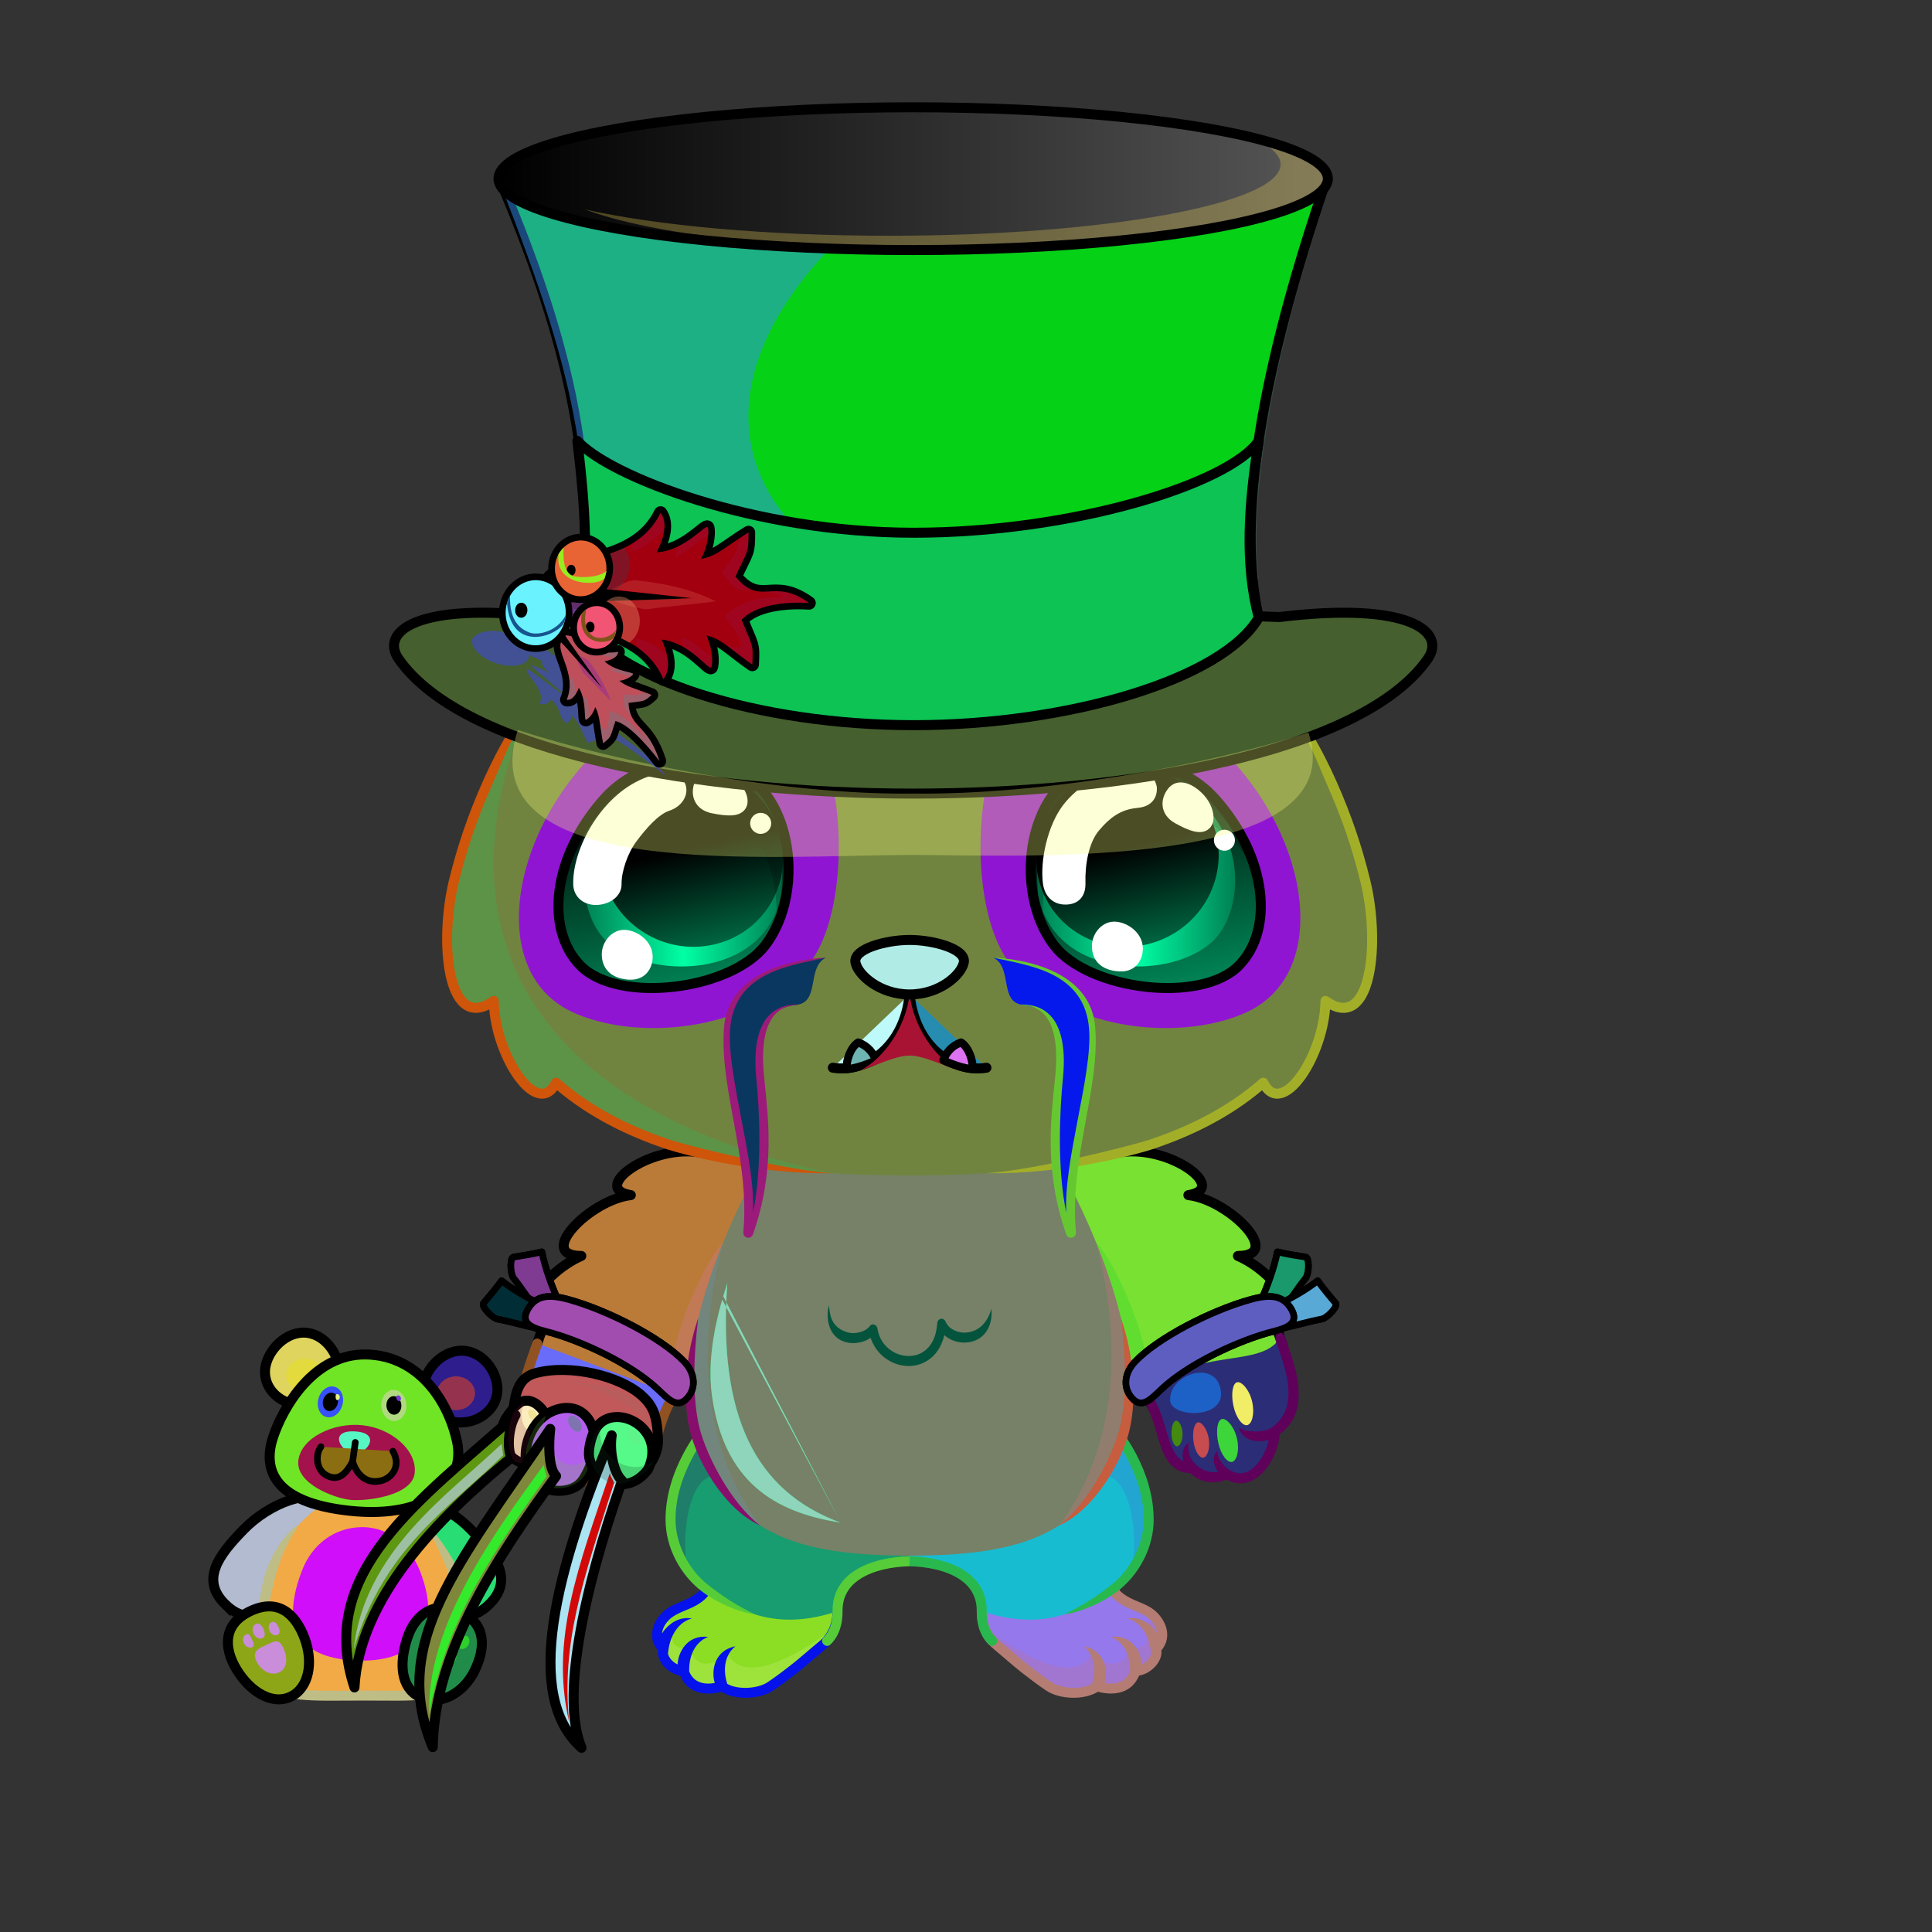 <svg xmlns="http://www.w3.org/2000/svg" xmlns:xlink="http://www.w3.org/1999/xlink" style="shape-rendering:geometricPrecision; text-rendering:geometricPrecision; image-rendering:optimizeQuality; fill-rule:evenodd; clip-rule:evenodd" version="1.1" viewBox="0 0 29000 29000" xml:space="preserve"><rect x="0" y="0" width="29000" height="29000" fill="#333333" stroke="none"/><defs><style type="text/css">.HairBack-Bear0fil22 {fill:none}
.Tail-Bear0fil22 {fill:none}
.RightFoot-Bear0fil35 {fill:#a17f5f}
.RightFoot-Bear0fil14 {fill:black;fill-opacity:0.2}
.RightFoot-Bear0fil32 {fill:black;fill-rule:nonzero}
.RightLeg-Bear0fil437 {fill:url(#RightLeg-Bear0id151)}
.RightLeg-Bear0fil14 {fill:black;fill-opacity:0.2}
.RightLeg-Bear0fil32 {fill:black;fill-rule:nonzero}
.LeftFoot-Bear0fil35 {fill:#a17f5f}
.LeftFoot-Bear0fil14 {fill:black;fill-opacity:0.2}
.LeftFoot-Bear0fil32 {fill:black;fill-rule:nonzero}
.LeftLeg-Bear0fil447 {fill:url(#LeftLeg-Bear0id520)}
.LeftLeg-Bear0fil14 {fill:black;fill-opacity:0.2}
.LeftLeg-Bear0fil32 {fill:black;fill-rule:nonzero}
.RightHand-Bear5fil14 {fill:black;fill-opacity:0.2}
.RightHand-Bear5fil456 {fill:url(#RightHand-Bear5id75)}
.RightHand-Bear5str10 {stroke:#2B2A29;stroke-width:20}
.RightHand-Bear5fil22 {fill:none}
.RightHand-Bear5str0 {stroke:black;stroke-width:150;stroke-linecap:round;stroke-linejoin:round}
.RightPaw-Bear0fil457 {fill:#865f3b}
.RightPaw-Bear0fil32 {fill:black;fill-rule:nonzero}
.RightPaw-Bear0fil458 {fill:#A16A6A}
.LeftHand-Bear5fil469 {fill:url(#LeftHand-Bear5id76)}
.LeftHand-Bear5fil14 {fill:black;fill-opacity:0.2}
.LeftHand-Bear5fil22 {fill:none}
.LeftHand-Bear5str0 {stroke:black;stroke-width:150;stroke-linecap:round;stroke-linejoin:round}
.Body-Bear4fil481 {fill:url(#Body-Bear4id268)}
.Body-Bear4fil14 {fill:black;fill-opacity:0.2}
.Body-Bear4fil32 {fill:black;fill-rule:nonzero}
.Body-Bear4fil22 {fill:none}
.Head-Bear1fil513 {fill:url(#Head-Bear1id272)}
.Head-Bear1fil14 {fill:black;fill-opacity:0.2}
.Head-Bear1fil32 {fill:black;fill-rule:nonzero}
.Head-Bear1fil514 {fill:url(#Head-Bear1id269)}
.Mouth-Bear9fil100 {fill:black}
.Mouth-Bear9fil22 {fill:none}
.Mouth-Bear9str0 {stroke:black;stroke-width:150;stroke-linecap:round;stroke-linejoin:round}
.Mouth-Bear9fil152 {fill:white}
.Mouth-Bear9str9 {stroke:black;stroke-width:120;stroke-linecap:round;stroke-linejoin:round}
.Eyes-Bear9fil575 {fill:url(#Eyes-Bear9id808)}
.Eyes-Bear9fil576 {fill:url(#Eyes-Bear9id457)}
.Eyes-Bear9fil577 {fill:url(#Eyes-Bear9id744)}
.Eyes-Bear9fil155 {fill:#908f5d}
.Eyes-Bear9fil14 {fill:black;fill-opacity:0.2}
.Eyes-Bear9fil152 {fill:white}
.Eyes-Bear9fil204 {fill:white;fill-rule:nonzero}
.Eyes-Bear9fil578 {fill:url(#Eyes-Bear9id948)}
.Eyes-Bear9fil579 {fill:url(#Eyes-Bear9id330)}
.Eyes-Bear9fil580 {fill:url(#Eyes-Bear9id757)}
.Eyes-Bear9fil22 {fill:none}
.Eyes-Bear9str4 {stroke:black;stroke-width:150}
.Moustache-Bear7fil596 {fill:url(#Moustache-Bear7id112)}
.Moustache-Bear7fil32 {fill:black;fill-rule:nonzero}
.Moustache-Bear7fil597 {fill:url(#Moustache-Bear7id347)}
.Nose-Bear0fil598 {fill:url(#Nose-Bear0id451)}
.Nose-Bear0str0 {stroke:black;stroke-width:150;stroke-linecap:round;stroke-linejoin:round}
.BraceletLeather-Bigfil43new {fill:white;fill-opacity:0.2}
.BraceletLeather-Bigfil46new {fill:white;fill-rule:nonzero;fill-opacity:0.2}
.BraceletLeather-Bigfil51new {fill:url(#BraceletLeather-Bigid222new)}
.BraceletLeather-Bigstr3new {stroke:black;stroke-width:100;stroke-linecap:round;stroke-linejoin:round}
.BraceletLeather-Bigfil33new {fill:none}
.BraceletLeather-Bigfil52new {fill:url(#BraceletLeather-Bigid38new)}
.BraceletLeather-Bigfil53new {fill:url(#BraceletLeather-Bigid698new);fill-rule:nonzero}
.BraceletLeather-Bigstr4new {stroke:black;stroke-width:100}
.BraceletLeather-Bigfil47new {fill:none;fill-rule:nonzero}
.BraceletLeather-Bigfil54new {fill:url(#BraceletLeather-Bigid16new)}
.BraceletLeather-Bigfil55new {fill:url(#BraceletLeather-Bigid206new)}
.BraceletLeather-Bigfil56new {fill:url(#BraceletLeather-Bigid691new);fill-rule:nonzero}
.LeftPawWeapon-Bear0fil0 {fill:#865f3b}
.LeftPawWeapon-Bear0fil1 {fill:black;fill-rule:nonzero}
.AccessoryTeddyfil111 {fill:url(#AccessoryTeddyid56)}
.AccessoryTeddyfil3 {fill:black;fill-rule:nonzero}
.AccessoryTeddyfil112 {fill:url(#AccessoryTeddyid75)}
.AccessoryTeddyfil19 {fill:black;fill-opacity:0.502}
.AccessoryTeddyfil115 {fill:url(#AccessoryTeddyid69)}
.AccessoryTeddyfil117 {fill:url(#AccessoryTeddyid31)}
.AccessoryTeddyfil119 {fill:url(#AccessoryTeddyid5)}
.AccessoryTeddyfil120 {fill:url(#AccessoryTeddyid36)}
.AccessoryTeddyfil121 {fill:url(#AccessoryTeddyid41)}
.AccessoryTeddyfil15 {fill:black}
.AccessoryTeddyfil14 {fill:white}
.AccessoryTeddyfil109 {fill:url(#AccessoryTeddyid76)}
.AccessoryTeddystr1 {stroke:black;stroke-width:150}
.AccessoryTeddyfil110 {fill:url(#AccessoryTeddyid88)}
.AccessoryTeddyfil113 {fill:#B88531}
.AccessoryTeddyfil114 {fill:url(#AccessoryTeddyid10)}
.AccessoryTeddyfil116 {fill:url(#AccessoryTeddyid29)}
.AccessoryTeddyfil118 {fill:url(#AccessoryTeddyid27)}
.AccessoryTeddyfil2 {fill:none}
.AccessoryTeddystr8 {stroke:black;stroke-width:100;stroke-linecap:round;stroke-linejoin:round}
.WeaponFreddy-Bigfil24 {fill:white;fill-opacity:0.302}
.WeaponFreddy-Bigfil1 {fill:black;fill-opacity:0.2}
.WeaponFreddy-Bigfil30 {fill:white}
.WeaponFreddy-Bigfil31 {fill:#FFFFCC;fill-opacity:0.102}
.WeaponFreddy-Bigfil39 {fill:url(#WeaponFreddy-Bigid17)}
.WeaponFreddy-Bigstr1 {stroke:black;stroke-width:150;stroke-linecap:round;stroke-linejoin:round}
.WeaponFreddy-Bigfil40 {fill:url(#WeaponFreddy-Bigid45)}
.WeaponFreddy-Bigfil41 {fill:url(#WeaponFreddy-Bigid40)}
.WeaponFreddy-Bigfil42 {fill:url(#WeaponFreddy-Bigid39)}
.WeaponFreddy-Bigfil43 {fill:url(#WeaponFreddy-Bigid20)}
.WeaponFreddy-Bigfil44 {fill:url(#WeaponFreddy-Bigid22)}
.WeaponFreddy-Bigfil45 {fill:url(#WeaponFreddy-Bigid23)}
.HatSnowman-Bigfil248 {fill:url(#HatSnowman-Bigid156)}
.HatSnowman-Bigfil219 {fill:white;fill-opacity:0.302}
.HatSnowman-Bigfil249 {fill:url(#HatSnowman-Bigid158)}
.HatSnowman-Bigfil38 {fill:white;fill-opacity:0.2}
.HatSnowman-Bigfil250 {fill:url(#HatSnowman-Bigid104)}
.HatSnowman-Bigfil251 {fill:url(#HatSnowman-Bigid162)}
.HatSnowman-Bigfil252 {fill:url(#HatSnowman-Bigid55)}
.HatSnowman-Bigfil224 {fill:black;fill-opacity:0.502}
.HatSnowman-Bigfil146 {fill:black;fill-opacity:0.302}
.HatSnowman-Bigfil225 {fill:black;fill-opacity:0.6}
.HatSnowman-Bigfil253 {fill:url(#HatSnowman-Bigid105)}
.HatSnowman-Bigfil227 {fill:#B0CB1F;fill-opacity:0.2}
.HatSnowman-Bigfil228 {fill:#B0CB1F;fill-opacity:0.302}
.HatSnowman-Bigfil254 {fill:url(#HatSnowman-Bigid102)}
.HatSnowman-Bigfil231 {fill:black;fill-opacity:0.4}
.HatSnowman-Bigfil255 {fill:url(#HatSnowman-Bigid178)}
.HatSnowman-Bigfil256 {fill:url(#HatSnowman-Bigid177)}
.HatSnowman-Bigfil257 {fill:url(#HatSnowman-Bigid175)}
.HatSnowman-Bigfil236 {fill:#4A0404}
.HatSnowman-Bigfil237 {fill:#450808}
.HatSnowman-Bigfil80 {fill:none}
.HatSnowman-Bigstr0 {stroke:black;stroke-width:150;stroke-linecap:round;stroke-linejoin:round;stroke-miterlimit:22.926}
.HatSnowman-Bigstr3 {stroke:black;stroke-width:200;stroke-linecap:round;stroke-linejoin:round;stroke-miterlimit:22.926}
.HatSnowman-Bigfil230 {fill:none}
.HatSnowman-Bigstr8 {stroke:black;stroke-width:200;stroke-linecap:round;stroke-linejoin:round;stroke-miterlimit:22.926;stroke-opacity:0.4}
.HatSnowman-Bigstr9 {stroke:black;stroke-width:20;stroke-linecap:round;stroke-linejoin:round;stroke-miterlimit:22.926;stroke-opacity:0.4}
.HatSnowman-Bigstr10 {stroke:black;stroke-width:200;stroke-linecap:round;stroke-linejoin:round;stroke-miterlimit:22.926}
.HatSnowman-Bigfil235 {fill:black}
.HatSnowman-Bigstr11 {stroke:black;stroke-width:20;stroke-linecap:round;stroke-linejoin:round;stroke-miterlimit:22.926}
</style><linearGradient gradientUnits="objectBoundingBox" id="RightLeg-Bear0id151" x1="50%" x2="50%" xlink:href="#RightLeg-Bear0id150" y1="100%" y2="0%">
  </linearGradient><linearGradient gradientUnits="objectBoundingBox" id="LeftLeg-Bear0id520" x1="50%" x2="50%" xlink:href="#LeftLeg-Bear0id150" y1="100%" y2="0%">
  </linearGradient><linearGradient gradientUnits="userSpaceOnUse" id="RightHand-Bear5id75" x1="17042.3" x2="17994.1" y1="17293.3" y2="21110.7">
   <stop offset="0" style="stop-opacity:1; stop-color:#614226"/>
   <stop offset="0.078" style="stop-opacity:1; stop-color:#614226"/>
   <stop offset="0.769" style="stop-opacity:1; stop-color:#865f3b"/>
   <stop offset="1" style="stop-opacity:1; stop-color:#865f3b"/>
  </linearGradient><linearGradient gradientUnits="userSpaceOnUse" id="LeftHand-Bear5id76" x1="10265.3" x2="9313.56" xlink:href="#LeftHand-Bear5id75" y1="17293.3" y2="21110.7">
  </linearGradient><linearGradient gradientUnits="userSpaceOnUse" id="Body-Bear4id268" x1="13653.8" x2="13653.8" y1="17442" y2="23350.9">
   <stop offset="0" style="stop-opacity:1; stop-color:#614226"/>
   <stop offset="0.078" style="stop-opacity:1; stop-color:#614226"/>
   <stop offset="0.529" style="stop-opacity:1; stop-color:#865f3b"/>
   <stop offset="1" style="stop-opacity:1; stop-color:#a17f5f"/>
  </linearGradient><linearGradient gradientUnits="userSpaceOnUse" id="Head-Bear1id272" x1="13653.8" x2="13653.8" y1="17643.8" y2="7273.2">
   <stop offset="0" style="stop-opacity:1; stop-color:#f2f2e4"/>
   <stop offset="0.58" style="stop-opacity:1; stop-color:#fffffd"/>
   <stop offset="1" style="stop-opacity:1; stop-color:#fffffd"/>
  </linearGradient><linearGradient gradientUnits="userSpaceOnUse" id="Head-Bear1id269" x1="13653.8" x2="13653.8" xlink:href="#Head-Bear1id74" y1="15431.8" y2="10188.8">
  </linearGradient><linearGradient gradientUnits="userSpaceOnUse" id="Eyes-Bear9id808" x1="10482.9" x2="9735.38" xlink:href="#Eyes-Bear9id27" y1="14728" y2="11542.1">
  </linearGradient><linearGradient gradientUnits="userSpaceOnUse" id="Eyes-Bear9id457" x1="8766.95" x2="11738.5" xlink:href="#Eyes-Bear9id57" y1="13043.6" y2="13043.6">
  </linearGradient><linearGradient gradientUnits="userSpaceOnUse" id="Eyes-Bear9id744" x1="10069.4" x2="10699.2" xlink:href="#Eyes-Bear9id384" y1="11528.1" y2="14193.6">
  </linearGradient><linearGradient gradientUnits="userSpaceOnUse" id="Eyes-Bear9id948" x1="17572.3" x2="16824.7" xlink:href="#Eyes-Bear9id27" y1="14728" y2="11542.1">
  </linearGradient><linearGradient gradientUnits="userSpaceOnUse" id="Eyes-Bear9id330" x1="15569.2" x2="18540.7" xlink:href="#Eyes-Bear9id57" y1="13043.6" y2="13043.6">
  </linearGradient><linearGradient gradientUnits="userSpaceOnUse" id="Eyes-Bear9id757" x1="16608.5" x2="17238.2" xlink:href="#Eyes-Bear9id384" y1="11528.1" y2="14193.6">
  </linearGradient><linearGradient gradientUnits="userSpaceOnUse" id="Moustache-Bear7id112" x1="12480.5" x2="10817.7" xlink:href="#Moustache-Bear7id49" y1="16488.2" y2="16374.3">
  </linearGradient><linearGradient gradientUnits="userSpaceOnUse" id="Moustache-Bear7id347" x1="14827.2" x2="16489.9" xlink:href="#Moustache-Bear7id49" y1="16488.2" y2="16374.3">
  </linearGradient><linearGradient gradientUnits="userSpaceOnUse" id="Nose-Bear0id451" x1="13653.8" x2="13653.8" y1="14108.6" y2="14926.9">
   <stop offset="0" style="stop-opacity:1; stop-color:#FFCCCC"/>
   <stop offset="1" style="stop-opacity:1; stop-color:#453F2C"/>
  </linearGradient><linearGradient gradientUnits="userSpaceOnUse" id="BraceletLeather-Bigid222new" x1="8086.3" x2="7982.38" xlink:href="#BraceletLeather-Bigid14new" y1="19659.1" y2="18801.5">
  </linearGradient><linearGradient gradientUnits="userSpaceOnUse" id="BraceletLeather-Bigid38new" x1="7999.57" x2="7492.63" xlink:href="#BraceletLeather-Bigid14new" y1="19911.5" y2="19246.5">
  </linearGradient><linearGradient gradientUnits="userSpaceOnUse" id="BraceletLeather-Bigid698new" x1="8077.58" x2="10215.1" xlink:href="#BraceletLeather-Bigid691new" y1="19870.6" y2="20648.6">
  </linearGradient><linearGradient gradientUnits="userSpaceOnUse" id="BraceletLeather-Bigid16new" x1="19221.4" x2="19325.3" xlink:href="#BraceletLeather-Bigid14new" y1="19659.1" y2="18801.5">
  </linearGradient><linearGradient gradientUnits="userSpaceOnUse" id="BraceletLeather-Bigid206new" x1="19308.1" x2="19815" xlink:href="#BraceletLeather-Bigid14new" y1="19911.5" y2="19246.5">
  </linearGradient><linearGradient gradientUnits="userSpaceOnUse" id="AccessoryTeddyid56" x1="5274.88" x2="5544.57" y1="25442.4" y2="22421.3">
   <stop offset="0" style="stop-opacity:1; stop-color:#B88531"/>
   <stop offset="0.149" style="stop-opacity:1; stop-color:#99672C"/>
   <stop offset="0.639" style="stop-opacity:1; stop-color:#9C6E24"/>
   <stop offset="1" style="stop-opacity:1; stop-color:#523100"/>
  </linearGradient><linearGradient gradientUnits="userSpaceOnUse" id="AccessoryTeddyid75" x1="5571.12" x2="5255.06" xlink:href="#AccessoryTeddyid5" y1="22926.7" y2="24922">
  </linearGradient><linearGradient gradientUnits="userSpaceOnUse" id="AccessoryTeddyid69" x1="5447.62" x2="5256.22" xlink:href="#AccessoryTeddyid5" y1="21348.3" y2="22556.4">
  </linearGradient><linearGradient gradientUnits="userSpaceOnUse" id="AccessoryTeddyid31" x1="4032.54" x2="3912.76" xlink:href="#AccessoryTeddyid5" y1="24354.6" y2="25110.8">
  </linearGradient><linearGradient gradientUnits="userSpaceOnUse" id="AccessoryTeddyid36" x1="4875.13" x2="5044.37" y1="21255" y2="20829.7">
   <stop offset="0" style="stop-opacity:1; stop-color:#5C3600"/>
   <stop offset="0.51" style="stop-opacity:1; stop-color:#2C160A"/>
   <stop offset="1" style="stop-opacity:1; stop-color:#3F261A"/>
  </linearGradient><linearGradient gradientUnits="userSpaceOnUse" id="AccessoryTeddyid41" x1="5933.75" x2="5890.77" xlink:href="#AccessoryTeddyid36" y1="21325.3" y2="20867.1">
  </linearGradient><linearGradient gradientUnits="userSpaceOnUse" id="AccessoryTeddyid76" x1="7386.63" x2="5965.55" xlink:href="#AccessoryTeddyid56" y1="24047.7" y2="22751.4">
  </linearGradient><linearGradient gradientUnits="userSpaceOnUse" id="AccessoryTeddyid88" x1="3357.21" x2="4839.21" xlink:href="#AccessoryTeddyid56" y1="24050.5" y2="22671">
  </linearGradient><linearGradient gradientUnits="userSpaceOnUse" id="AccessoryTeddyid10" x1="4764.52" x2="6162.34" y1="22575.4" y2="20450.7">
   <stop offset="0" style="stop-opacity:1; stop-color:#B88531"/>
   <stop offset="0.149" style="stop-opacity:1; stop-color:#99672C"/>
   <stop offset="0.502" style="stop-opacity:1; stop-color:#9C6E24"/>
   <stop offset="1" style="stop-opacity:1; stop-color:#FFC44F"/>
  </linearGradient><linearGradient gradientUnits="userSpaceOnUse" id="AccessoryTeddyid29" x1="3813.38" x2="4245.66" xlink:href="#AccessoryTeddyid27" y1="24177.4" y2="25442.6">
  </linearGradient><linearGradient gradientUnits="userSpaceOnUse" id="WeaponFreddy-Bigid17" x1="7887.33" x2="9666.99" xlink:href="#WeaponFreddy-Bigid10" y1="20845.6" y2="21792.8">
  </linearGradient><radialGradient cx="8182.82" cy="21523.1" fx="8182.82" fy="21523.1" gradientTransform="matrix(1.346 1.163 -1.152 1.334 21949 -16694)" gradientUnits="userSpaceOnUse" id="WeaponFreddy-Bigid45" r="239.94" xlink:href="#WeaponFreddy-Bigid39">
  </radialGradient><radialGradient cx="8733.38" cy="21619" fx="8733.38" fy="21619" gradientTransform="matrix(1.372 0.652 -0.814 1.712 14351 -21085)" gradientUnits="userSpaceOnUse" id="WeaponFreddy-Bigid40" r="335.95" xlink:href="#WeaponFreddy-Bigid39">
  </radialGradient><linearGradient gradientUnits="userSpaceOnUse" id="WeaponFreddy-Bigid20" x1="6149.58" x2="8492.38" xlink:href="#WeaponFreddy-Bigid18" y1="23763.3" y2="23910.2">
  </linearGradient><linearGradient gradientUnits="userSpaceOnUse" id="WeaponFreddy-Bigid22" x1="4995.8" x2="7939.12" xlink:href="#WeaponFreddy-Bigid18" y1="23128" y2="23441.8">
  </linearGradient><linearGradient gradientUnits="userSpaceOnUse" id="WeaponFreddy-Bigid23" x1="7958.73" x2="9642.01" xlink:href="#WeaponFreddy-Bigid18" y1="23775.2" y2="24004.9">
  </linearGradient><linearGradient gradientUnits="userSpaceOnUse" id="HatSnowman-Bigid156" x1="5914.14" x2="21500" xlink:href="#HatSnowman-Bigid154" y1="10554.63" y2="10554.63">
  </linearGradient><linearGradient gradientUnits="userSpaceOnUse" id="HatSnowman-Bigid158" x1="7496.95" x2="19917.06" xlink:href="#HatSnowman-Bigid155" y1="6648.28" y2="6648.28">
  </linearGradient><linearGradient gradientUnits="userSpaceOnUse" id="HatSnowman-Bigid104" x1="8027.63" x2="9253.71" y1="5786.09" y2="5588.11">
   <stop offset="0" style="stop-opacity:1; stop-color:#8C8C8C"/>
   <stop offset="0.62" style="stop-opacity:1; stop-color:#272727"/>
   <stop offset="1" style="stop-opacity:1; stop-color:#272727"/>
  </linearGradient><linearGradient gradientUnits="userSpaceOnUse" id="HatSnowman-Bigid162" x1="7482.57" x2="19930.55" xlink:href="#HatSnowman-Bigid160" y1="2681.9" y2="2681.9">
  </linearGradient><linearGradient gradientUnits="userSpaceOnUse" id="HatSnowman-Bigid55" x1="8666.19" x2="18894.37" xlink:href="#HatSnowman-Bigid16" y1="8751.54" y2="8751.54">
  </linearGradient><linearGradient gradientUnits="userSpaceOnUse" id="HatSnowman-Bigid105" x1="8400.04" x2="9987.15" xlink:href="#HatSnowman-Bigid74" y1="10449.03" y2="10099.03">
  </linearGradient><linearGradient gradientUnits="userSpaceOnUse" id="HatSnowman-Bigid102" x1="9300.59" x2="11032.92" xlink:href="#HatSnowman-Bigid74" y1="10187.03" y2="7718.79">
  </linearGradient><radialGradient cx="8067.88" cy="9060.33" fx="8067.88" fy="9060.33" gradientTransform="matrix(-1.225 -0.819 0.762 -1.331 11049 27724)" gradientUnits="userSpaceOnUse" id="HatSnowman-Bigid178" r="312.84" xlink:href="#HatSnowman-Bigid169">
  </radialGradient><radialGradient cx="9069.43" cy="9289.88" fx="9069.43" fy="9289.88" gradientTransform="matrix(0.04 -1.428 1.318 0.037 -3538 21900)" gradientUnits="userSpaceOnUse" id="HatSnowman-Bigid177" r="224.84" xlink:href="#HatSnowman-Bigid169">
  </radialGradient><radialGradient cx="8816.63" cy="8296.79" fx="8816.63" fy="8296.79" gradientTransform="matrix(0.045 -1.612 1.488 0.042 -3928 22167)" gradientUnits="userSpaceOnUse" id="HatSnowman-Bigid175" r="259.77" xlink:href="#HatSnowman-Bigid169">
  </radialGradient><linearGradient gradientUnits="userSpaceOnUse" id="RightLeg-Bear0id150" x1="15526.7" x2="15526.7" y1="24311.8" y2="20742.8">
   <stop offset="0" style="stop-opacity:1; stop-color:#a17f5f"/>
   <stop offset="0.278" style="stop-opacity:1; stop-color:#a17f5f"/>
   <stop offset="1" style="stop-opacity:1; stop-color:#865f3b"/>
  </linearGradient><linearGradient gradientUnits="userSpaceOnUse" id="LeftLeg-Bear0id150" x1="15526.7" x2="15526.7" y1="24311.8" y2="20742.8">
   <stop offset="0" style="stop-opacity:1; stop-color:#a17f5f"/>
   <stop offset="0.278" style="stop-opacity:1; stop-color:#a17f5f"/>
   <stop offset="1" style="stop-opacity:1; stop-color:#865f3b"/>
  </linearGradient><linearGradient gradientUnits="userSpaceOnUse" id="LeftHand-Bear5id75" x1="17042.3" x2="17994.1" y1="17293.3" y2="21110.7">
   <stop offset="0" style="stop-opacity:1; stop-color:#614226"/>
   <stop offset="0.078" style="stop-opacity:1; stop-color:#614226"/>
   <stop offset="0.769" style="stop-opacity:1; stop-color:#865f3b"/>
   <stop offset="1" style="stop-opacity:1; stop-color:#865f3b"/>
  </linearGradient><linearGradient gradientUnits="userSpaceOnUse" id="Head-Bear1id74" x1="15961" x2="18418.2" y1="23174.1" y2="17871.9">
   <stop offset="0" style="stop-opacity:1; stop-color:#614226"/>
   <stop offset="1" style="stop-opacity:1; stop-color:#865f3b"/>
  </linearGradient><linearGradient gradientUnits="userSpaceOnUse" id="Eyes-Bear9id27" x1="16937.6" x2="16937.6" y1="14961.3" y2="11448.6">
   <stop offset="0" style="stop-opacity:1; stop-color:#008053"/>
   <stop offset="1" style="stop-opacity:1; stop-color:black"/>
  </linearGradient><linearGradient gradientUnits="objectBoundingBox" id="Eyes-Bear9id57" x1="100%" x2="0%" y1="50%" y2="50%">
   <stop offset="0" style="stop-opacity:1; stop-color:#008053"/>
   <stop offset="0.502" style="stop-opacity:1; stop-color:#00ffa5"/>
   <stop offset="1" style="stop-opacity:1; stop-color:#008053"/>
  </linearGradient><linearGradient gradientUnits="userSpaceOnUse" id="Eyes-Bear9id384" x1="16417.8" x2="16417.8" y1="11784.3" y2="14068.5">
   <stop offset="0" style="stop-opacity:1; stop-color:black"/>
   <stop offset="0.45" style="stop-opacity:1; stop-color:black"/>
   <stop offset="1" style="stop-opacity:1; stop-color:#006642"/>
  </linearGradient><linearGradient gradientUnits="userSpaceOnUse" id="Moustache-Bear7id49" x1="13715.8" x2="13715.8" y1="6802.99" y2="8218.57">
   <stop offset="0" style="stop-opacity:1; stop-color:#e0d0b8"/>
   <stop offset="1" style="stop-opacity:1; stop-color:#fbf3e8"/>
  </linearGradient><linearGradient gradientUnits="userSpaceOnUse" id="BraceletLeather-Bigid14new" x1="8682.96" x2="8745.92" y1="19682.8" y2="19053.1">
   <stop offset="0" style="stop-opacity:1; stop-color:#683501"/>
   <stop offset="1" style="stop-opacity:1; stop-color:#B08227"/>
  </linearGradient><linearGradient gradientUnits="userSpaceOnUse" id="BraceletLeather-Bigid691new" x1="19230.1" x2="17092.5" y1="19870.6" y2="20648.6">
   <stop offset="0" style="stop-opacity:1; stop-color:#643300"/>
   <stop offset="0.322" style="stop-opacity:1; stop-color:#B5872A"/>
   <stop offset="1" style="stop-opacity:1; stop-color:#643200"/>
  </linearGradient><linearGradient gradientUnits="userSpaceOnUse" id="AccessoryTeddyid5" x1="6771.67" x2="6651.69" y1="24347.4" y2="25104.8">
   <stop offset="0" style="stop-opacity:1; stop-color:#F2D996"/>
   <stop offset="1" style="stop-opacity:1; stop-color:#C79A45"/>
  </linearGradient><linearGradient gradientUnits="userSpaceOnUse" id="AccessoryTeddyid27" x1="7031.19" x2="6244.99" y1="24298.4" y2="25352.6">
   <stop offset="0" style="stop-opacity:1; stop-color:#B88531"/>
   <stop offset="0.329" style="stop-opacity:1; stop-color:#99672C"/>
   <stop offset="0.541" style="stop-opacity:1; stop-color:#9C6E24"/>
   <stop offset="1" style="stop-opacity:1; stop-color:#523100"/>
  </linearGradient><linearGradient gradientUnits="userSpaceOnUse" id="WeaponFreddy-Bigid10" x1="8800.39" x2="10126.8" y1="21184.1" y2="21957.2">
   <stop offset="0" style="stop-opacity:1; stop-color:#1A1511"/>
   <stop offset="0.431" style="stop-opacity:1; stop-color:#36281B"/>
   <stop offset="0.671" style="stop-opacity:1; stop-color:#69513F"/>
   <stop offset="1" style="stop-opacity:1; stop-color:#402C17"/>
  </linearGradient><radialGradient cx="9516.04" cy="21562.8" fx="9516.04" fy="21562.8" gradientTransform="matrix(1.388 -0.057 0.061 1.473 -4996 -9653)" gradientUnits="userSpaceOnUse" id="WeaponFreddy-Bigid39" r="343.28">
   <stop offset="0" style="stop-opacity:1; stop-color:#E3CA9E"/>
   <stop offset="1" style="stop-opacity:1; stop-color:#80642C"/>
  </radialGradient><linearGradient gradientUnits="userSpaceOnUse" id="WeaponFreddy-Bigid18" x1="5008.43" x2="8067.29" y1="22638.3" y2="23078.5">
   <stop offset="0" style="stop-opacity:1; stop-color:#4B4F52"/>
   <stop offset="0.31" style="stop-opacity:1; stop-color:white"/>
   <stop offset="1" style="stop-opacity:1; stop-color:#43474A"/>
  </linearGradient><linearGradient gradientUnits="userSpaceOnUse" id="HatSnowman-Bigid154" x1="6443.87" x2="20920.13" y1="11093.1" y2="11093.1">
   <stop offset="0" style="stop-opacity:1; stop-color:black"/>
   <stop offset="0.678" style="stop-opacity:1; stop-color:#575757"/>
   <stop offset="1" style="stop-opacity:1; stop-color:black"/>
  </linearGradient><linearGradient gradientUnits="userSpaceOnUse" id="HatSnowman-Bigid155" x1="7914" x2="19449.88" y1="7464.85" y2="7464.85">
   <stop offset="0" style="stop-opacity:1; stop-color:#616161"/>
   <stop offset="0.231" style="stop-opacity:1; stop-color:black"/>
   <stop offset="0.478" style="stop-opacity:1; stop-color:black"/>
   <stop offset="0.671" style="stop-opacity:1; stop-color:#5C5C5C"/>
   <stop offset="0.82" style="stop-opacity:1; stop-color:#212121"/>
   <stop offset="1" style="stop-opacity:1; stop-color:#424242"/>
  </linearGradient><linearGradient gradientUnits="userSpaceOnUse" id="HatSnowman-Bigid160" x1="8236.21" x2="19126.89" y1="5826.39" y2="5826.39">
   <stop offset="0" style="stop-opacity:1; stop-color:black"/>
   <stop offset="1" style="stop-opacity:1; stop-color:#575757"/>
  </linearGradient><linearGradient gradientUnits="userSpaceOnUse" id="HatSnowman-Bigid16" x1="9000" x2="18500" y1="9418.36" y2="9418.36">
   <stop offset="0" style="stop-opacity:1; stop-color:#240000"/>
   <stop offset="0.294" style="stop-opacity:1; stop-color:#530802"/>
   <stop offset="0.588" style="stop-opacity:1; stop-color:#8C0E00"/>
   <stop offset="0.702" style="stop-opacity:1; stop-color:#BA2312"/>
   <stop offset="0.761" style="stop-opacity:1; stop-color:#AD150A"/>
   <stop offset="0.812" style="stop-opacity:1; stop-color:#BA2312"/>
   <stop offset="1" style="stop-opacity:1; stop-color:#821104"/>
  </linearGradient><linearGradient gradientUnits="userSpaceOnUse" id="HatSnowman-Bigid74" x1="9826.79" x2="11342.4" y1="12392.6" y2="10233.15">
   <stop offset="0" style="stop-opacity:1; stop-color:#051405"/>
   <stop offset="0.212" style="stop-opacity:1; stop-color:#081706"/>
   <stop offset="0.471" style="stop-opacity:1; stop-color:#18840E"/>
   <stop offset="0.78" style="stop-opacity:1; stop-color:#8FC23C"/>
   <stop offset="1" style="stop-opacity:1; stop-color:#057A07"/>
  </linearGradient><radialGradient cx="23426.16" cy="5813.67" fx="23426.16" fy="5813.67" gradientTransform="matrix(0.81 -1.288 1.395 0.748 -3656 31629)" gradientUnits="userSpaceOnUse" id="HatSnowman-Bigid169" r="229.66">
   <stop offset="0" style="stop-opacity:1; stop-color:#ED8E8E"/>
   <stop offset="0.18" style="stop-opacity:1; stop-color:#DE4949"/>
   <stop offset="0.349" style="stop-opacity:1; stop-color:#C73232"/>
   <stop offset="0.6" style="stop-opacity:1; stop-color:#990000"/>
   <stop offset="0.871" style="stop-opacity:1; stop-color:#590B0B"/>
   <stop offset="0.961" style="stop-opacity:1; stop-color:#4A0C0C"/>
   <stop offset="0.039" style="stop-opacity:1; stop-color:#9A4848"/>
   <stop offset="1" style="stop-opacity:1; stop-color:#470202"/>
  </radialGradient></defs><g id="HairBack-Bear0">
 <animateTransform additive="sum" attributeName="transform" dur="10" repeatCount="indefinite" type="translate" values="0;0 200;0;0 200;0;0 200;0;0 200;0"/>
  <rect class="HairBack-Bear0fil22" height="998" width="1061" x="13124" y="20899"/>
 </g><g id="Tail-Bear0">
  <rect class="Tail-Bear0fil22" height="1129" width="1129" x="13089" y="21055"/>
 </g><g id="RightFoot-Bear0">
  <path class="RightFoot-Bear0fil35" d="M17045 25080c-66,213 -260,328 -578,232 -82,82 -466,170 -720,2 -241,-159 -607,-457 -720,-564 -96,-91 -335,-220 -291,-565 777,87 1299,173 1927,-306 18,146 320,205 479,267 233,89 426,392 211,604 42,135 -122,330 -308,330z" style="fill:#9578eb"/>
  <path class="RightFoot-Bear0fil14" d="M16490 25327c320,133 480,-45 565,-254 204,-15 307,-138 301,-308 28,-45 52,-79 86,-174 31,-139 -54,-325 -125,-351 31,144 -137,125 -191,129 232,292 -30,451 -178,321 -4,299 -321,400 -555,107 -111,282 -514,451 -1612,-364 1095,1261 1346,941 1709,894z" style="fill:#d36f6c"/>
  <path class="RightFoot-Bear0fil32" d="M16963 25089c-68,167 -221,202 -384,173 53,-171 15,-486 -309,-550 160,131 191,345 122,563 -153,91 -454,76 -604,-23 -105,-69 -235,-166 -357,-262 -142,-112 -270,-229 -408,-342 -98,-80 -205,-212 -213,-454 5,-41 -24,-78 -65,-83 -41,-5 -84,23 -83,65 7,344 143,486 266,587 138,114 267,232 411,345 124,97 257,197 366,269 205,135 567,145 776,17 252,66 509,18 618,-243 169,-27 352,-197 334,-378 149,-177 94,-405 -60,-562 -136,-138 -294,-154 -454,-250 -66,-40 -120,-83 -125,-121l-137 73c20,64 119,137 185,176 138,83 316,117 424,227 53,54 98,127 105,203 -87,-137 -253,-261 -447,-225 213,57 340,284 356,532 -17,67 -81,130 -143,158 -9,-180 -141,-449 -459,-414 197,78 290,282 285,519z" style="fill:#b47c72"/>
 </g><g id="LeftFoot-Bear0">
  <path class="LeftFoot-Bear0fil35" d="M10263 25080c66,213 260,328 578,232 82,82 466,170 720,2 241,-159 607,-457 719,-564 96,-91 336,-220 292,-565 -777,87 -1299,173 -1927,-306 -19,146 -321,205 -479,267 -233,89 -427,392 -211,604 -42,135 121,330 308,330z" style="fill:#8bde23"/>
  <path class="LeftFoot-Bear0fil14" d="M10817 25327c-320,133 -479,-45 -565,-254 -203,-15 -307,-138 -301,-308 -27,-45 -52,-79 -85,-174 -32,-139 54,-325 124,-351 -30,144 137,125 192,129 -233,292 29,451 178,321 4,299 321,400 554,107 112,282 515,451 1613,-364 -1095,1261 -1346,941 -1710,894z" style="fill:#edf0a0"/>
  <path class="LeftFoot-Bear0fil32" d="M10345 25089c68,167 220,202 384,173 -54,-171 -16,-486 309,-550 -160,131 -191,345 -122,563 153,91 454,76 604,-23 104,-69 234,-166 356,-262 143,-112 271,-229 409,-342 97,-80 205,-212 213,-454 -5,-41 24,-78 65,-83 41,-5 84,23 83,65 -7,344 -143,486 -266,587 -139,114 -268,232 -411,345 -124,97 -258,197 -367,269 -205,135 -567,145 -776,17 -251,66 -509,18 -617,-243 -169,-27 -352,-197 -335,-378 -149,-177 -93,-405 61,-562 136,-138 294,-154 454,-250 66,-40 120,-83 125,-121l137 73c-20,64 -120,137 -185,176 -139,83 -316,117 -425,227 -53,54 -97,127 -104,203 86,-137 252,-261 447,-225 -213,57 -341,284 -357,532 18,67 82,130 144,158 8,-180 141,-449 459,-414 -197,78 -291,282 -285,519z" style="fill:#0612eb"/>
 </g><g id="RightLeg-Bear0">
  <path class="RightLeg-Bear0fil437" d="M13654 20747c651,0 2263,-52 2620,230 303,239 971,977 969,1838 -2,444 -257,819 -524,1020 -578,425 -1151,626 -1983,350 7,-583 -643,-742 -1082,-749l0 -2689z" style="fill:#17bcd1"/>
  <path class="RightLeg-Bear0fil14" d="M16988 23561c110,-131 245,-442 245,-600 2,-776 -323,-1481 -652,-1782 -248,370 -56,940 55,979 367,105 445,994 352,1403z" style="fill:#5151d2"/>
  <path class="RightLeg-Bear0fil32" d="M16690 23782c-238,187 -417,303 -711,449 260,-35 573,-178 785,-337 332,-249 552,-662 553,-1079 1,-360 -110,-698 -263,-990 -227,-429 -547,-760 -734,-907 -32,-26 -79,-20 -105,12 -25,33 -20,80 13,105 175,139 478,451 693,860 144,273 248,587 247,920 -1,358 -198,746 -478,967zm-1745 794c71,68 -33,176 -104,108 -135,-130 -182,-317 -180,-500 3,-218 -99,-369 -246,-471 -213,-147 -519,-198 -761,-203l0 -149 1 0c265,5 604,62 845,229 186,129 314,320 310,596 -1,139 31,290 135,390z" style="fill:#29b84e"/>
 </g><g id="LeftLeg-Bear0">
  <path class="LeftLeg-Bear0fil447" d="M13654 20747c-651,0 -2264,-52 -2620,230 -303,239 -971,977 -969,1838 1,444 256,819 524,1020 578,425 1150,626 1983,350 -7,-583 642,-742 1082,-749l0 -2689z" style="fill:#179d6f"/>
  <path class="LeftLeg-Bear0fil14" d="M10320 23561c-110,-131 -245,-442 -245,-600 -3,-776 323,-1481 652,-1782 248,370 56,940 -56,979 -366,105 -444,994 -351,1403z" style="fill:#400250"/>
  <path class="LeftLeg-Bear0fil32" d="M10618 23782c238,187 417,303 711,449 -260,-35 -573,-178 -785,-337 -332,-249 -552,-662 -554,-1079 -1,-360 110,-698 264,-990 226,-429 547,-760 734,-907 32,-26 79,-20 104,12 26,33 20,80 -12,105 -175,139 -478,451 -694,860 -143,273 -247,587 -246,920 1,358 198,746 478,967zm1745 794c-71,68 32,176 103,108 135,-130 183,-317 181,-500 -3,-218 98,-369 246,-471 212,-147 519,-198 761,-203l0 -149 -1 0c-265,5 -604,62 -845,229 -186,129 -314,320 -311,596 2,139 -31,290 -134,390z" style="fill:#56cd38"/>
 </g><g id="RightHand-Bear5">
 <animateTransform additive="sum" attributeName="transform" dur="10" repeatCount="indefinite" type="translate" values="0;0 200;0;0 200;0;0 200;0;0 200;0"/>
  <path class="RightHand-Bear5fil456 RightHand-Bear5str10" d="M16111 17210c248,-30 492,3 728,83 741,-100 1607,552 999,646 614,70 1439,914 744,913 643,278 1142,1146 566,1047 46,117 84,228 114,332 160,558 -1806,1220 -1964,882 -68,-147 -295,-477 -571,-705 -149,-820 -321,-1468 -1092,-3106 169,-47 290,-69 476,-92z" style="fill:#9be710"/>
  <path class="RightHand-Bear5fil22 RightHand-Bear5str0" d="M16111 17210c248,-30 492,3 728,83 741,-100 1607,552 999,646 614,70 1439,914 744,913 643,278 1142,1146 566,1047 46,117 84,228 114,332 160,558 -1806,1220 -1964,882 -68,-147 -295,-477 -571,-705 -149,-820 -321,-1468 -1092,-3106 169,-47 290,-69 476,-92z" style="fill:#79e131"/>
  <path class="RightHand-Bear5fil14" d="M17217 20971c-131,-206 -302,-406 -490,-563 -50,-606 -203,-1164 -276,-1762 236,212 930,1618 766,2325z" style="fill:#04d02c"/>
 </g><g id="LeftHand-Bear5">
 <animateTransform additive="sum" attributeName="transform" dur="10" repeatCount="indefinite" type="translate" values="0;0 200;0;0 200;0;0 200;0;0 200;0"/>
  <path class="LeftHand-Bear5fil469" d="M11197 17210c-249,-30 -493,3 -728,83 -742,-100 -1608,552 -1000,646 -613,70 -1439,914 -743,913 -643,278 -1142,1146 -566,1047 -46,117 -84,228 -114,332 -160,558 1806,1220 1963,882 69,-147 296,-477 571,-705 149,-820 322,-1468 1092,-3106 -168,-47 -290,-69 -475,-92z" style="fill:#54cb25"/>
  <path class="LeftHand-Bear5fil22 LeftHand-Bear5str0" d="M11197 17210c-249,-30 -493,3 -728,83 -742,-100 -1608,552 -1000,646 -613,70 -1439,914 -743,913 -643,278 -1142,1146 -566,1047 -46,117 -84,228 -114,332 -160,558 1806,1220 1963,882 69,-147 296,-477 571,-705 149,-820 322,-1468 1092,-3106 -168,-47 -290,-69 -475,-92z" style="fill:#ba7b39"/>
  <path class="LeftHand-Bear5fil14" d="M10090 20971c132,-206 303,-406 490,-563 51,-606 203,-1164 276,-1762 -235,212 -929,1618 -766,2325z" style="fill:#e274ca"/>
 </g><g id="Body-Bear4">
 <animateTransform additive="sum" attributeName="transform" dur="10" repeatCount="indefinite" type="translate" values="0;0 200;0;0 200;0;0 200;0;0 200;0"/>
  <path class="Body-Bear4fil481" d="M13654 23351c1692,-3 2768,-307 3233,-1926 302,-1052 -330,-2764 -1019,-3983 -551,110 -1409,139 -2214,150 -806,-11 -1663,-40 -2215,-150 -688,1219 -1321,2931 -1018,3983 465,1619 1541,1923 3233,1926z" style="fill:#768167"/>
  <path class="Body-Bear4fil14" d="M11416 22901c-455,-288 -787,-750 -995,-1476 -211,-735 34,-1792 435,-2779 -591,2230 70,3628 560,4255z" style="fill:#689bda"/>
  <path class="Body-Bear4fil32" d="M11416 22901c-539,-241 -960,-968 -1067,-1455 -108,-487 -59,-1102 131,-1659 -71,577 -87,1191 13,1618 104,444 495,1184 923,1496z" style="fill:#870e6c"/>
  <path class="Body-Bear4fil22" d="M12621 22856c-1016,-156 -1749,-629 -1932,-1889 -2,-17 -5,-34 -7,-51l0 -4c-2,-16 -4,-32 -5,-48l-1 -7c-1,-15 -3,-31 -4,-46l0 -8c-2,-15 -3,-30 -3,-46l-1 -8c-1,-16 -1,-31 -2,-47l0 -6c-1,-17 -1,-34 -1,-51l0 -5c0,-17 0,-34 0,-50l0 -8c0,-15 0,-31 1,-47l0 -9c1,-15 1,-30 2,-46l0 -11c1,-14 2,-29 3,-44l1 -12c1,-15 2,-29 3,-44l1 -13c1,-15 3,-31 4,-46l2 -14c1,-15 3,-30 5,-44l1 -15c2,-14 4,-27 5,-41l3 -18c2,-13 3,-26 5,-39l3 -18c2,-12 4,-25 6,-38 1,-7 2,-14 4,-22 2,-12 4,-25 6,-37l4 -23c2,-11 4,-23 6,-34 2,-9 4,-18 6,-28 2,-10 4,-21 6,-32 2,-9 4,-18 6,-27 2,-11 4,-21 7,-32l6 -27c2,-11 4,-21 7,-31 3,-13 6,-25 9,-37l5 -21c3,-14 6,-27 9,-40l5 -18c4,-14 7,-28 11,-42l4 -15c4,-15 8,-30 12,-46l3 -8c4,-16 9,-33 14,-49l1 -7m15 -50l9 -28c5,-17 10,-34 15,-52l2 -5c6,-17 11,-34 17,-51l1 -6c6,-18 12,-36 18,-54l0 -1c-142,1971 409,3124 1703,3596" style="fill:#1bc45a"/>
  <path class="Body-Bear4fil22" d="M12621 22856c-1016,-156 -1749,-629 -1932,-1889 -2,-17 -5,-34 -7,-51l0 -4c-2,-16 -4,-32 -5,-48l-1 -7c-1,-15 -3,-31 -4,-46l0 -8c-2,-15 -3,-30 -3,-46l-1 -8c-1,-16 -1,-31 -2,-47l0 -6c-1,-17 -1,-34 -1,-51l0 -5c0,-17 0,-34 0,-50l0 -8c0,-15 0,-31 1,-47l0 -9c1,-15 1,-30 2,-46l0 -11c1,-14 2,-29 3,-44l1 -12c1,-15 2,-29 3,-44l1 -13c1,-15 3,-31 4,-46l2 -14c1,-15 3,-30 5,-44l1 -15c2,-14 4,-27 5,-41l3 -18c2,-13 3,-26 5,-39l3 -18c2,-12 4,-25 6,-38 1,-7 2,-14 4,-22 2,-12 4,-25 6,-37l4 -23c2,-11 4,-23 6,-34 2,-9 4,-18 6,-28 2,-10 4,-21 6,-32 2,-9 4,-18 6,-27 2,-11 4,-21 7,-32l6 -27c2,-11 4,-21 7,-31 3,-13 6,-25 9,-37l5 -21c3,-14 6,-27 9,-40l5 -18c4,-14 7,-28 11,-42l4 -15c4,-15 8,-30 12,-46l3 -8c4,-16 9,-33 14,-49l1 -7m15 -50l9 -28c5,-17 10,-34 15,-52l2 -5c6,-17 11,-34 17,-51l1 -6c6,-18 12,-36 18,-54l0 -1c-142,1971 409,3124 1703,3596" style="fill:#8ed5bb"/>
  <path class="Body-Bear4fil14" d="M15892 22901c455,-288 786,-750 995,-1476 211,-735 -34,-1792 -436,-2779 592,2230 -69,3628 -559,4255z" style="fill:#fd6f88"/>
  <path class="Body-Bear4fil32" d="M15892 22901c539,-241 960,-968 1067,-1455 107,-487 59,-1102 -132,-1659 72,577 87,1191 -12,1618 -104,444 -496,1184 -923,1496z" style="fill:#c65d3e"/>
  <path class="Body-Bear4fil32" d="M12443 19595c14,90 3,320 274,403 104,32 268,2 338,-92 40,-54 108,-17 116,35 27,177 135,303 267,367 69,33 144,49 218,46 72,-2 143,-23 205,-64 110,-73 193,-211 207,-426 2,-41 34,-72 70,-69 26,2 48,21 57,47 49,115 191,167 297,161 200,-11 329,-149 390,-357 24,291 -132,492 -383,506 -114,7 -234,-31 -324,-111 -43,180 -134,304 -248,378 -81,54 -173,81 -267,85 -93,3 -187,-17 -273,-58 -141,-68 -261,-192 -318,-364 -112,74 -260,99 -386,61 -266,-82 -287,-394 -240,-548z" style="fill:#04533d"/>
 </g><g id="RightPaw-Bear0">
 <animateTransform additive="sum" attributeName="transform" dur="10" repeatCount="indefinite" type="translate" values="0;0 200;0;0 200;0;0 200;0;0 200;0"/>
  <path class="RightPaw-Bear0fil457" d="M19212 20074c101,319 446,1074 -76,1413 -8,341 -321,891 -722,638 -151,80 -387,68 -509,-83 -446,-4 -409,-537 -607,-929 295,-982 1641,-506 1914,-1039z" style="fill:#2b2d77"/>
  <path class="RightPaw-Bear0fil32" d="M19190 20003c89,-30 112,105 135,170 130,372 354,1015 -116,1354 -11,143 -66,311 -153,448 -99,155 -252,294 -446,289 -65,-1 -132,-19 -200,-55 -176,73 -404,47 -540,-94 -338,-20 -419,-297 -509,-605 -35,-123 -73,-250 -129,-363 -19,-37 -94,-221 -57,-240 16,-8 67,4 101,36 47,44 78,115 89,136 63,125 102,260 140,389 60,206 115,395 261,468 -29,-101 -22,-219 84,-284 -76,237 182,489 434,440 -65,-93 -101,-219 -10,-319 -6,164 172,338 339,342 137,3 248,-112 316,-220 55,-87 95,-188 116,-282 -169,50 -397,13 -448,-183 104,74 378,78 488,1 414,-287 232,-827 98,-1209 -22,-63 -77,-193 7,-219z" style="fill:#5f005a"/>
  <path class="RightPaw-Bear0fil458" d="M18721 21392c-70,15 -168,-109 -207,-290 -38,-180 -13,-339 57,-354 70,-15 188,120 226,300 39,181 -7,329 -76,344z" style="fill:#f1ed66"/>
  <path class="RightPaw-Bear0fil458" d="M18493 21944c-70,15 -168,-109 -207,-289 -38,-181 -13,-340 57,-355 70,-14 188,120 226,301 39,180 -7,328 -76,343z" style="fill:#3cd63a"/>
  <path class="RightPaw-Bear0fil458" d="M18061 21880c-58,7 -128,-100 -147,-248 -19,-148 13,-275 70,-282 57,-7 143,110 162,258 19,148 -28,265 -85,272z" style="fill:#c64c4f"/>
  <path class="RightPaw-Bear0fil458" d="M17668 21710c-41,0 -83,-82 -84,-190 -2,-107 31,-195 72,-195 42,-1 94,90 95,197 2,108 -41,187 -83,188z" style="fill:#438a0e"/>
  <path class="RightPaw-Bear0fil458" d="M18328 20905c28,402 -757,372 -764,113 -13,-411 729,-626 764,-113z" style="fill:#1d61c7"/>
 </g><g id="LeftPawWeapon-Bear0">
 <animateTransform additive="sum" attributeName="transform" dur="10" repeatCount="indefinite" type="translate" values="0;0 200;0;0 200;0;0 200;0;0 200;0"/>
  <path class="LeftPawWeapon-Bear0fil0" d="M8064 20167c-174,495 -396,1082 -60,1254 -63,251 76,575 425,576 127,228 534,319 775,91 176,20 369,-1 539,-240 138,-193 112,-466 371,-913 -594,-215 -1455,-553 -2050,-768z" style="fill:#696bf9"/>
  <path class="LeftPawWeapon-Bear0fil1" d="M7994 20142c14,-39 56,-59 95,-45 39,13 60,56 46,95l-20 56c-143,405 -301,846 -145,1036 15,-73 101,-165 188,-199 -121,132 -139,518 -27,687 44,65 128,121 216,143 -61,-167 -60,-383 89,-514 -69,241 -15,680 345,738 98,16 202,3 292,-46 -183,-92 -260,-325 -144,-530 -19,280 242,531 522,432 78,-28 156,-85 231,-190 53,-75 81,-170 114,-288 46,-161 104,-362 254,-620 20,-35 66,-48 102,-27 36,21 48,67 27,102 -140,242 -195,432 -239,586 -37,131 -68,238 -136,333 -95,134 -198,208 -303,245 -93,33 -184,37 -272,30 -27,22 -55,41 -84,57 -120,67 -259,85 -387,64 -129,-21 -249,-80 -331,-167 -14,-15 -28,-32 -40,-49 -34,-3 -65,-8 -95,-15 -127,-32 -223,-107 -286,-201 -76,-115 -102,-257 -85,-397 -314,-220 -119,-772 53,-1260l20 -56z" style="fill:#915221"/>
 </g><g id="BraceletLeather-Big">
 <animateTransform additive="sum" attributeName="transform" dur="10" repeatCount="indefinite" type="translate" values="0;0 200;0;0 200;0;0 200;0;0 200;0"/>
  <path class="BraceletLeather-Bigfil51new BraceletLeather-Bigstr3new" d="M8065 19669c-150,-188 -209,-300 -358,-488 -55,-92 -50,-312 4,-312 137,-21 288,-46 423,-78 45,235 151,531 267,777 -112,34 -224,68 -336,101z" style="fill:#4e3ed0"/>
  <path class="BraceletLeather-Bigfil43new" d="M8065 19669c-150,-188 -209,-300 -358,-488 -55,-92 -50,-312 4,-312l11 -2c120,274 311,512 512,751l-169 51z" style="fill:#d9d72f"/>
  <path class="BraceletLeather-Bigfil33new BraceletLeather-Bigstr3new" d="M8065 19669c-150,-188 -209,-300 -358,-488 -55,-92 -50,-312 4,-312 137,-21 288,-46 423,-78 45,235 151,531 267,777 -112,34 -224,68 -336,101z" style="fill:#7f3a92"/>
  <path class="BraceletLeather-Bigfil52new BraceletLeather-Bigstr3new" d="M8052 19933c-236,-45 -354,-90 -591,-135 -101,-33 -242,-202 -201,-238 90,-105 187,-223 269,-335 188,148 462,302 710,411 -62,99 -125,198 -187,297z" style="fill:#d890ba"/>
  <path class="BraceletLeather-Bigfil43new" d="M8052 19933c-236,-45 -354,-90 -591,-135 -101,-33 -242,-202 -201,-238l7 -8c270,128 570,183 879,232l-94 149z" style="fill:#0132d6"/>
  <path class="BraceletLeather-Bigfil33new BraceletLeather-Bigstr3new" d="M8052 19933c-236,-45 -354,-90 -591,-135 -101,-33 -242,-202 -201,-238 90,-105 187,-223 269,-335 188,148 462,302 710,411 -62,99 -125,198 -187,297z" style="fill:#012e36"/>
  <path class="BraceletLeather-Bigfil53new BraceletLeather-Bigstr4new" d="M8180 19981c-213,-53 -366,-129 -260,-321 119,-218 317,-237 619,-153 577,159 1391,572 1734,936 150,160 188,378 43,542 -145,164 -278,23 -437,-128 -394,-377 -1161,-742 -1699,-876z" style="fill:#893cca"/>
  <path class="BraceletLeather-Bigfil46new" d="M8180 19981c-112,-28 -207,-62 -257,-116 91,-71 211,-75 313,-55 707,146 1368,484 1861,983 78,79 107,169 97,265 -101,10 -201,-93 -315,-201 -394,-377 -1161,-742 -1699,-876z" style="fill:#685b34"/>
  <path class="BraceletLeather-Bigfil47new BraceletLeather-Bigstr4new" d="M8180 19981c-213,-53 -366,-129 -260,-321 119,-218 317,-237 619,-153 577,159 1391,572 1734,936 150,160 188,378 43,542 -145,164 -278,23 -437,-128 -394,-377 -1161,-742 -1699,-876z" style="fill:#a14db0"/>
  <path class="BraceletLeather-Bigfil54new BraceletLeather-Bigstr3new" d="M19243 19669c149,-188 208,-300 358,-488 55,-92 50,-312 -5,-312 -137,-21 -287,-46 -422,-78 -46,235 -152,531 -267,777 112,34 224,68 336,101z" style="fill:#2f90c7"/>
  <path class="BraceletLeather-Bigfil43new" d="M19243 19669c149,-188 208,-300 358,-488 55,-92 50,-312 -5,-312l-10 -2c-120,274 -311,512 -512,751l169 51z" style="fill:#478846"/>
  <path class="BraceletLeather-Bigfil33new BraceletLeather-Bigstr3new" d="M19243 19669c149,-188 208,-300 358,-488 55,-92 50,-312 -5,-312 -137,-21 -287,-46 -422,-78 -46,235 -152,531 -267,777 112,34 224,68 336,101z" style="fill:#1a996d"/>
  <path class="BraceletLeather-Bigfil55new BraceletLeather-Bigstr3new" d="M19256 19933c236,-45 354,-90 590,-135 101,-33 243,-202 201,-238 -90,-105 -187,-223 -268,-335 -189,148 -463,302 -711,411 63,99 125,198 188,297z" style="fill:#9b14cb"/>
  <path class="BraceletLeather-Bigfil43new" d="M19256 19933c236,-45 354,-90 590,-135 101,-33 243,-202 201,-238l-7 -8c-269,128 -570,183 -878,232l94 149z" style="fill:#3f9a29"/>
  <path class="BraceletLeather-Bigfil33new BraceletLeather-Bigstr3new" d="M19256 19933c236,-45 354,-90 590,-135 101,-33 243,-202 201,-238 -90,-105 -187,-223 -268,-335 -189,148 -463,302 -711,411 63,99 125,198 188,297z" style="fill:#58a9d5"/>
  <path class="BraceletLeather-Bigfil56new BraceletLeather-Bigstr4new" d="M19128 19981c212,-53 365,-129 260,-321 -120,-218 -318,-237 -620,-153 -576,159 -1390,572 -1733,936 -151,160 -188,378 -43,542 145,164 278,23 436,-128 395,-377 1161,-742 1700,-876z" style="fill:#b4a4ef"/>
  <path class="BraceletLeather-Bigfil46new" d="M19128 19981c111,-28 206,-62 257,-116 -91,-71 -211,-75 -313,-55 -707,146 -1368,484 -1861,983 -78,79 -107,169 -98,265 102,10 202,-93 315,-201 395,-377 1161,-742 1700,-876z" style="fill:#846ce2"/>
  <path class="BraceletLeather-Bigfil47new BraceletLeather-Bigstr4new" d="M19128 19981c212,-53 365,-129 260,-321 -120,-218 -318,-237 -620,-153 -576,159 -1390,572 -1733,936 -151,160 -188,378 -43,542 145,164 278,23 436,-128 395,-377 1161,-742 1700,-876z" style="fill:#5e5ec1"/>
 </g><g id="Head-Bear1">
 <animateTransform additive="sum" attributeName="transform" dur="10" repeatCount="indefinite" type="translate" values="0;0 200;0;0 200;0;0 200;0;0 200;0"/>
  <path class="Head-Bear1fil513" d="M13654 7273c-3309,0 -6045,2676 -6842,5956 -225,925 -94,2287 599,1795 14,821 658,1783 935,1228 1306,1144 3346,1392 5308,1392 1962,0 4002,-248 5308,-1392 276,555 920,-407 934,-1228 693,492 824,-870 600,-1795 -797,-3280 -3533,-5956 -6842,-5956z" style="fill:#71843f"/>
  <path class="Head-Bear1fil14" d="M7936 10616c-511,790 -897,1677 -1124,2613 -225,925 -94,2287 599,1795 14,821 658,1783 935,1228 1049,919 2573,1260 4149,1358 -4263,-881 -6070,-3424 -4559,-6994z" style="fill:#10d167"/>
  <path class="Head-Bear1fil32" d="M12848 7326c-615,115 -1491,466 -1775,598 -285,132 -1125,569 -1666,994 495,-570 1417,-1044 1603,-1130 181,-84 992,-436 1838,-462zm-4763 3069c-325,447 -615,1200 -714,1421 -203,458 -367,937 -486,1431 -106,436 -132,970 -54,1352 30,146 75,268 135,350 51,70 115,109 192,104 59,-4 129,-32 210,-90 34,-23 80,-16 104,18 10,14 15,29 14,45 8,398 169,830 361,1092 63,86 128,153 191,190 51,31 99,42 138,26 36,-15 71,-52 103,-115 18,-37 63,-52 100,-34 8,4 14,9 20,14 469,410 1035,703 1660,910 310,102 1767,462 2436,501 -1158,20 -2267,-288 -2483,-359 -615,-204 -1175,-489 -1648,-885 -39,52 -84,87 -132,107 -87,35 -180,19 -271,-36 -80,-48 -160,-128 -235,-230 -187,-256 -348,-662 -382,-1055 -63,31 -122,47 -177,51 -133,8 -240,-53 -322,-165 -73,-100 -126,-242 -160,-409 -82,-402 -56,-962 54,-1417 122,-502 289,-989 496,-1456 71,-160 424,-962 850,-1361z" style="fill:#ce5509"/>
  <path class="Head-Bear1fil32" d="M14460 7326c615,115 1491,466 1774,598 286,132 1126,569 1667,994 -495,-570 -1417,-1044 -1604,-1130 -181,-84 -992,-436 -1837,-462zm4763 3069c325,447 615,1200 713,1421 203,458 367,937 487,1431 106,436 131,970 53,1352 -29,146 -74,268 -134,350 -52,70 -116,109 -192,104 -60,-4 -130,-32 -210,-90 -34,-23 -81,-16 -105,18 -9,14 -14,29 -14,45 -7,398 -168,830 -360,1092 -63,86 -129,153 -191,190 -52,31 -99,42 -138,26 -37,-15 -71,-52 -103,-115 -18,-37 -63,-52 -101,-34 -7,4 -14,9 -19,14 -469,410 -1036,703 -1660,910 -311,102 -1768,462 -2436,501 1157,20 2267,-288 2483,-359 614,-204 1175,-489 1648,-885 39,52 83,87 132,107 87,35 179,19 271,-36 80,-48 160,-128 235,-230 187,-256 347,-662 382,-1055 63,31 121,47 176,51 134,8 240,-53 323,-165 73,-100 126,-242 160,-409 82,-402 56,-962 -55,-1417 -121,-502 -288,-989 -495,-1456 -71,-160 -424,-962 -850,-1361z" style="fill:#a3ae28"/>
  <path class="Head-Bear1fil514" d="M8588 15190c-1795,-839 -401,-4619 2531,-4993 1565,-200 1865,3361 977,4328 -924,1006 -2601,1090 -3508,665zm10132 0c1795,-839 401,-4619 -2532,-4993 -1564,-200 -1864,3361 -976,4328 924,1006 2600,1090 3508,665z" style="fill:#9015d3"/>
 </g><g id="Mouth-Bear9">
 <animateTransform additive="sum" attributeName="transform" dur="10" repeatCount="indefinite" type="translate" values="0;0 200;0;0 200;0;0 200;0;0 200;0"/>
  <path class="Mouth-Bear9fil22 Mouth-Bear9str0" d="M12501 16027c495,83 1075,-310 1153,-1101" style="fill:#befafa"/>
  <path class="Mouth-Bear9fil152 Mouth-Bear9str9" d="M12707 16048c-5,-133 56,-323 175,-401 152,56 227,164 266,266 -77,44 -307,130 -441,135z" style="fill:#6eb4b2"/>
  <path class="Mouth-Bear9fil22 Mouth-Bear9str0" d="M14807 16027c-496,83 -1075,-310 -1153,-1101" style="fill:#268cb0"/>
  <path class="Mouth-Bear9fil100" d="M13654 15845c210,0 482,141 741,224 -367,-189 -681,-658 -741,-1143 -60,485 -375,954 -741,1143 259,-83 530,-224 741,-224z" style="fill:#a91333"/>
  <path class="Mouth-Bear9fil152 Mouth-Bear9str9" d="M14601 16048c4,-133 -57,-323 -175,-401 -153,56 -227,164 -267,266 78,44 308,130 442,135z" style="fill:#dd72f2"/>
 </g><g id="Eyes-Bear9">
 <animateTransform additive="sum" attributeName="transform" dur="10" repeatCount="indefinite" type="translate" values="0;0 200;0;0 200;0;0 200;0;0 200;0"/>
  <path class="Eyes-Bear9fil575" d="M8709 14491c568,585 2260,369 2775,-299 647,-837 394,-2515 -682,-2712 -668,-123 -1309,30 -1742,521 -777,879 -875,1952 -351,2490z"/>
  <path class="Eyes-Bear9fil576" d="M11724 13438c77,-817 -145,-1688 -1039,-1851 -449,-44 -1023,106 -1358,407 -782,703 -627,1723 -248,2110 608,620 2392,618 2645,-666z"/>
  <path class="Eyes-Bear9fil577" d="M10068 11541c736,-159 1474,303 1649,1032 174,730 -281,1449 -1017,1608 -735,159 -1474,-303 -1648,-1033 -175,-729 280,-1449 1016,-1607z"/>
  <path class="Eyes-Bear9fil155" d="M9445 9726c94,-107 559,-127 1061,-349 461,-203 784,-534 969,-469 205,71 140,524 -36,739 -143,176 -622,407 -1127,423 -596,19 -980,-215 -867,-344z"/>
  <path class="Eyes-Bear9fil14" d="M9445 9726c94,-107 559,-127 1061,-349 461,-203 784,-534 969,-469 205,71 140,524 -36,739 -143,176 -622,407 -1127,423 -596,19 -980,-215 -867,-344z"/>
  <path class="Eyes-Bear9fil22 Eyes-Bear9str4" d="M8709 14491c568,585 2260,369 2775,-299 647,-837 394,-2515 -682,-2712 -668,-123 -1309,30 -1742,521 -777,879 -875,1952 -351,2490z"/>
  <path class="Eyes-Bear9fil14" d="M11652 13939c332,-1060 24,-2239 -842,-2460 -722,-185 -1537,180 -1920,728 -235,337 -420,638 -475,960 429,-933 1484,-1181 2079,-1081 972,163 1212,1080 1158,1853z"/>
  <path class="Eyes-Bear9fil152" d="M9391 13958c179,14 373,156 402,351 26,173 -72,414 -356,396 -283,-19 -404,-182 -404,-379 0,-198 161,-383 358,-368z"/>
  <path class="Eyes-Bear9fil204" d="M9330 13269c3,193 -190,313 -382,315 -193,2 -342,-124 -344,-316 -5,-346 164,-747 390,-1046 225,-297 510,-513 847,-598 187,-47 420,15 453,168 41,148 -57,313 -244,376 -173,57 -358,277 -493,456 -139,184 -229,459 -227,645z"/>
  <path class="Eyes-Bear9fil152" d="M10958 11648c211,114 317,345 237,482 -81,138 -276,125 -516,76 -240,-50 -329,-257 -254,-458 74,-202 322,-213 533,-100z"/>
  <circle class="Eyes-Bear9fil152" cx="11418" cy="12359" r="158"/>
  <path class="Eyes-Bear9fil578" d="M18599 14491c-569,585 -2260,369 -2775,-299 -647,-837 -394,-2515 681,-2712 668,-123 1309,30 1743,521 777,879 874,1952 351,2490z"/>
  <path class="Eyes-Bear9fil579" d="M15583 13438c-76,-817 146,-1688 1039,-1851 450,-44 1023,106 1358,407 783,703 628,1723 248,2110 -607,620 -2392,618 -2645,-666z"/>
  <path class="Eyes-Bear9fil580" d="M17239 11541c-735,-159 -1473,303 -1648,1032 -175,730 280,1449 1016,1608 736,159 1474,-303 1649,-1033 174,-729 -281,-1449 -1017,-1607z"/>
  <path class="Eyes-Bear9fil155" d="M17862 9726c-93,-107 -558,-127 -1060,-349 -461,-203 -784,-534 -969,-469 -205,71 -140,524 35,739 144,176 622,407 1127,423 597,19 981,-215 867,-344z"/>
  <path class="Eyes-Bear9fil14" d="M17862 9726c-93,-107 -558,-127 -1060,-349 -461,-203 -784,-534 -969,-469 -205,71 -140,524 35,739 144,176 622,407 1127,423 597,19 981,-215 867,-344z"/>
  <path class="Eyes-Bear9fil22 Eyes-Bear9str4" d="M18599 14491c-569,585 -2260,369 -2775,-299 -647,-837 -394,-2515 681,-2712 668,-123 1309,30 1743,521 777,879 874,1952 351,2490z"/>
  <path class="Eyes-Bear9fil14" d="M15655 13939c-332,-1060 -23,-2239 843,-2460 722,-185 1536,180 1919,728 236,337 421,638 476,960 -430,-933 -1484,-1181 -2079,-1081 -972,163 -1212,1080 -1159,1853z"/>
  <path class="Eyes-Bear9fil152" d="M16749 13835c179,13 373,155 402,351 25,172 -72,414 -356,395 -284,-18 -405,-181 -405,-379 0,-198 161,-383 359,-367z"/>
  <path class="Eyes-Bear9fil204" d="M16293 13258c5,193 -102,318 -295,320 -192,3 -318,-125 -343,-316 -46,-347 72,-872 298,-1171 224,-297 618,-533 1027,-539 248,-3 352,106 384,259 14,164 -81,295 -277,314 -219,21 -386,96 -594,345 -148,178 -208,497 -200,788z"/>
  <path class="Eyes-Bear9fil152" d="M18052 11915c167,172 216,415 99,522 -118,107 -301,37 -515,-82 -214,-120 -236,-344 -105,-514 132,-170 354,-97 521,74z"/>
  <circle class="Eyes-Bear9fil152" cx="18379" cy="12612" r="158"/>
 </g><g id="HatSnowman-Big">
     <animateTransform additive="sum" attributeName="transform" dur="10" repeatCount="indefinite" type="translate" values="0;0 200;0;0 200;0;0 200;0;0 200;0"/>
  <g>
   <g>
    <path class="HatSnowman-Bigfil248" d="M13707.07 9288.46c1809.85,76.5 3688.16,-103.09 5498.01,-26.59 1954.93,-237.13 2510.11,222.54 2224.8,629.73 -994.82,1420.46 -4553.15,2020.66 -7722.81,2020.66 -3169.66,0 -6727.99,-600.2 -7722.81,-2020.66 -285.31,-407.19 269.87,-866.86 2224.8,-629.73 1809.85,-76.5 3688.16,103.09 5498.01,26.59z" style="fill:#58f768"/>
    <path class="HatSnowman-Bigfil219" d="M13707.07 11912.26c-2367.55,0 -5009.93,-363.93 -6580.77,-1124.77 1623.4,546.27 4038.03,901.64 6238.71,901.64 2844.81,0 5821.43,-483.95 7120.91,-1609.68 243.54,-210.99 612.42,-554.48 337.02,-795.8 599.04,61.13 757.67,392.59 606.94,607.95 -994.82,1420.46 -4553.15,2020.66 -7722.81,2020.66z" style="fill:#fec20a"/>
    <path class="HatSnowman-Bigfil249" d="M18894.37 9270.09c-1995.97,1579.19 -3426.13,1330.27 -5187.3,1330.27 -1760.17,0 -2515.66,243.95 -5040.88,-1330.27 387.68,-2263.43 -255.58,-4437.52 -1169.24,-6588.19 2186.68,0 4023.44,0 6210.12,0 2186.68,0 4023.31,0 6209.99,0 -988.09,2883.3 -1359.31,5111.57 -1022.69,6588.19z" style="fill:#1dd63c"/>
    <path class="HatSnowman-Bigfil38" d="M19959.63 2810.19c-805.52,581.29 -894.22,402.77 -1603.59,538.33 531.43,1728.81 -166.26,3137.66 -905.73,4112.88l1443.47 1236.18c-159.19,-1337.59 277.58,-3625.45 1065.85,-5887.39z" style="fill:#399f89"/>
    <path class="HatSnowman-Bigfil250" d="M7555.36 2861.46l807.2 278.15c908.43,2254.68 1426.61,4220.95 936.66,5442.04l-413.2 -183.29c269.32,-1434.4 -574.15,-3589.67 -1330.66,-5536.9z" style="fill:#5f3921"/>
    <path class="HatSnowman-Bigfil80 HatSnowman-Bigstr0" d="M13707.07 9288.46c1809.85,76.5 3688.16,-103.09 5498.01,-26.59 1954.93,-237.13 2510.11,222.54 2224.8,629.73 -994.82,1420.46 -4553.15,2020.66 -7722.81,2020.66 -3169.66,0 -6727.99,-600.2 -7722.81,-2020.66 -285.31,-407.19 269.87,-866.86 2224.8,-629.73 1809.85,-76.5 3688.16,103.09 5498.01,26.59z" style="fill:#455f2e"/>
    <path class="HatSnowman-Bigfil80 HatSnowman-Bigstr0" d="M18894.37 9270.09c-1995.97,1579.19 -3426.13,1330.27 -5187.3,1330.27 -1760.17,0 -2515.66,243.95 -5040.88,-1330.27 387.68,-2263.43 -255.58,-4437.52 -1169.24,-6588.19 2186.68,0 4023.44,0 6210.12,0 2186.68,0 4023.31,0 6209.99,0 -988.09,2883.3 -1359.31,5111.57 -1022.69,6588.19z" style="fill:#05d117"/>
    <ellipse class="HatSnowman-Bigfil251" cx="13707.07" cy="2681.9" rx="6224.5" ry="1071.67"/>
    <path class="HatSnowman-Bigfil219" d="M18649.69 2005.67c825.23,184.37 1321.33,420.2 1321.33,676.23 0,592.18 -2633.01,1071.66 -5880.83,1071.66 -2340.56,0 -4361.65,-249.51 -5308.49,-609.77 1078.11,241.04 2720.84,394.79 4559.51,394.79 3247.83,0 5880.83,-479.48 5880.83,-1071.67 0,-164.82 -205.58,-321.82 -572.35,-461.24z" style="fill:#f0d35c"/>
    <path class="HatSnowman-Bigfil252" d="M13714.04 7996.53c-2373.91,0 -4560.79,-840.2 -5047.85,-1378.53 116.83,977.55 187.91,1918.38 0,2652.09 533.3,920.77 2715.19,1614.98 5047.85,1614.98 2332.66,0 4647.03,-694.21 5180.33,-1614.98 -215.61,-814.29 -149.4,-1716.2 0,-2652.09 -446.14,649.01 -2806.42,1378.53 -5180.33,1378.53z" style="fill:#bb3973"/>
    <path class="HatSnowman-Bigfil224" d="M11823.04 10736.93c-1555.22,-397.01 -2583.52,-603.22 -3156.85,-1466.84 388.72,-2255.9 -271.74,-4233.09 -1110.83,-6391.53 994.48,543.41 3660.45,878.65 4930.38,817.55 -1607.35,1679.41 -1520.24,3190.89 -561.15,4209.02 -963.6,93.67 -567.74,2449.59 -101.55,2831.8z" style="fill:#3790f3"/>
    <path class="HatSnowman-Bigfil38" d="M14923.82 10766.96c1669.18,-214.71 3397.22,-633.25 3970.55,-1496.87 -266.94,-827.03 -190.71,-1631.24 -31.65,-2549.57 -424.71,332.04 -1695.08,801.84 -2403.99,1008.28 2069.86,-20.74 135.45,2693.21 -1534.91,3038.16z" style="fill:#40734c"/>
    <path class="HatSnowman-Bigfil146" d="M13707.07 11911.6c1913.22,23.13 4384.45,-412.94 5932.5,-916.13 696.8,2106.28 -4363.89,1837.26 -5932.5,1837.26 -2129.93,0 -6669.25,420.1 -5935.1,-1875.49 1548.05,503.19 4021.88,977.49 5935.1,954.36z" style="fill:#f9fe7b"/>
    <path class="HatSnowman-Bigfil225" d="M10002.2 11651.73c-197.63,-159.26 -402.57,-314.52 -581.93,-435.44 -164.12,-110.65 -312.45,-196.5 -430.12,-241.33 -28.92,69.65 -34.94,105.88 -51.99,128.05 -17.22,22.38 -45.05,30.43 -119.16,45.5 -70.32,-134.92 -122,-290.62 -226.13,-402.92 -116.06,265.52 -190.23,-62.07 -219.32,-116.48 6.55,-11.55 -87.73,-121.11 -100.26,-133.32 -20.23,32.6 -48.52,61.33 -91.29,70.56 -22.79,5.64 -50.16,4.37 -86.55,-6.28 69.52,-103.68 -17.5,-237.69 -77.15,-321.56 -64.59,-90.83 -131.44,-166.31 -106.22,-206.22 51.52,35.14 155.81,112.27 279.42,204.33 -0.25,-1.14 1.02,-0.51 3.89,1.63 69.14,51.72 143.65,106.98 222.52,166.07 47.98,35.96 98.48,73.48 150.88,112.68 36.51,26.66 71.14,51.65 102.47,74.5 -122.57,-105.29 -294.18,-249.8 -435.31,-369.13 -122.94,-103.97 -225.63,-191.78 -271.54,-233.43 77.04,7.83 171.44,57.96 289.05,116.96 -66.28,-46.68 -113.4,-119.92 -118.29,-152.21 -4.89,-32.29 -1.34,-26.34 1.86,-38.33 -50.52,-19.74 -152.75,-57.44 -194.26,-83.06 -1.93,131.43 -183.12,196.68 -419.2,144.28 -236.09,-52.4 -432.32,-208.33 -439.98,-341.94 -7.65,-133.62 256.85,-185.6 393.09,-159.94 136.24,25.66 88.89,20.84 130.93,36.24 0.79,-0.74 187.14,103.78 205.18,112.13 38.44,30.45 70.12,63.49 92.6,97.49 92.73,15.79 359.96,18.02 387.44,110.56 262.93,-14.65 522.87,449.15 190.97,374.8 -140.07,-31.38 804.15,213.64 168.69,143.3 60.7,38.77 129.16,72.36 196.85,101.33 4.48,-0.59 200.43,75.89 226.98,85.02 11.22,3.79 111.52,35.28 114.43,44.47 11.64,36.85 -224.1,12.19 -230.7,11.2 161.58,95.9 303.14,137.28 646.4,281.76 -68.57,19.68 -98.94,25.88 -150.51,21.04 -416.71,-39.11 -354.59,-4.37 15.95,263.47 211.8,153.09 371.6,296.76 530.31,494.22z" style="fill:#3f48d8"/>
    <path class="HatSnowman-Bigfil80 HatSnowman-Bigstr0" d="M13714.04 7996.53c-2373.91,0 -4560.79,-840.2 -5047.85,-1378.53 116.83,977.55 187.91,1918.38 0,2652.09 533.3,920.77 2715.19,1614.98 5047.85,1614.98 2332.66,0 4647.03,-694.21 5180.33,-1614.98 -215.61,-814.29 -149.4,-1716.2 0,-2652.09 -446.14,649.01 -2806.42,1378.53 -5180.33,1378.53z" style="fill:#0cc354"/>
    <g>
     <g>
      <g>
       <path class="HatSnowman-Bigfil80 HatSnowman-Bigstr3" d="M9899.04 11423.39c-113.67,-148.13 -238.35,-292.43 -355.01,-401.31 -110.06,-102.72 -215.56,-176.62 -306.4,-200.15 -40.03,119.22 -53.1,177.04 -72.42,217.65 -19.5,40.97 -45.3,64.25 -112.27,116.58 -52.56,-281.59 -45.16,-400.12 -117.34,-542.79 -46.03,137.25 -120.99,184.35 -139.91,189.79 -33.38,9.62 16.3,-273.3 -106.87,-479.68 -39.71,99.53 -95.97,189.55 -181.81,180.26 81.39,-193.21 35.23,-378.05 -17.02,-529.09 -47.99,-138.72 -101.73,-251.53 -68.9,-334.94 47.82,47.6 144.37,156.57 254.51,282.08 121.83,138.81 263.75,300.91 363.22,408 -90.02,-129.18 -221.03,-311.79 -332.27,-467.9 -100.12,-140.52 -186.29,-262.66 -224.59,-322.56 85.62,-16.12 181.71,57.53 303.19,130.1 131.89,78.78 296.6,157.92 493.24,114.15 -7.92,85.05 -103.11,123.27 -204.08,143.49 169.21,157.51 442.83,160.75 427.34,191.24 -8.81,17.35 -67.11,81.73 -204.11,101.5 119.31,95.94 230.89,109.79 482.57,211.33 -61.49,55.64 -87.96,76.62 -129.64,88.27 -41.56,11.61 -97.65,13.84 -216.69,31.57 8.51,187.78 79,269.66 166.24,364.17 92.98,100.73 207.12,218.15 299.02,508.24z" style="fill:#8395a8"/>
       <path class="HatSnowman-Bigfil253" d="M9899.04 11423.39c-113.67,-148.13 -238.35,-292.43 -355.01,-401.31 -110.06,-102.72 -215.56,-176.62 -306.4,-200.15 -40.03,119.22 -53.1,177.04 -72.42,217.65 -19.5,40.97 -45.3,64.25 -112.27,116.58 -52.56,-281.59 -45.16,-400.12 -117.34,-542.79 -46.03,137.25 -120.99,184.35 -139.91,189.79 -33.38,9.62 16.3,-273.3 -106.87,-479.68 -39.71,99.53 -95.97,189.55 -181.81,180.26 81.39,-193.21 35.23,-378.05 -17.02,-529.09 -47.99,-138.72 -101.73,-251.53 -68.9,-334.94 47.82,47.6 144.37,156.57 254.51,282.08 121.83,138.81 263.75,300.91 363.22,408 -90.02,-129.18 -221.03,-311.79 -332.27,-467.9 -100.12,-140.52 -186.29,-262.66 -224.59,-322.56 85.62,-16.12 181.71,57.53 303.19,130.1 131.89,78.78 296.6,157.92 493.24,114.15 -7.92,85.05 -103.11,123.27 -204.08,143.49 169.21,157.51 442.83,160.75 427.34,191.24 -8.81,17.35 -67.11,81.73 -204.11,101.5 119.31,95.94 230.89,109.79 482.57,211.33 -61.49,55.64 -87.96,76.62 -129.64,88.27 -41.56,11.61 -97.65,13.84 -216.69,31.57 8.51,187.78 79,269.66 166.24,364.17 92.98,100.73 207.12,218.15 299.02,508.24z" id="1" style="fill:#be4f5b"/>
      </g>
      <path class="HatSnowman-Bigfil227" d="M9899.04 11423.39c-113.67,-148.13 -238.35,-292.43 -355.01,-401.31 -110.06,-102.72 -215.56,-176.62 -306.4,-200.15 -40.03,119.22 -53.1,177.04 -72.42,217.65 -19.5,40.97 -45.3,64.25 -112.27,116.58 -29.43,-157.32 -40.1,-262.14 -56.04,-349.24 133.72,346.27 141.43,-9.96 143.99,-142.15 173.99,40.14 353.3,188.25 552.28,431.84 -32.64,-109 -101.74,-169.27 -138.73,-232.27 98.69,116.24 237.35,220.58 344.6,559.05zm-1049.26 -667.67c-33.78,44.81 -42.77,44.21 -54.09,47.44 -23.64,6.75 -5.29,-135.89 -38.41,-294.77 15.72,-24 19.02,-33.26 32.36,-69.47 46.55,95.27 43.43,177.04 60.14,316.8zm-209.15 -342.8c-36.1,61.79 -73.1,97.4 -133.62,90.82 40.39,-95.5 49.32,-190.1 41.45,-279.5 11.4,-20.03 21.49,-41.7 30.8,-63.67 45.52,76.66 54.13,173.71 61.37,252.35zm364.63 -641.39c82.95,24.68 174.4,33.87 273.13,12.05 -5.53,57.71 -17.57,65.65 -78.69,89.55 -73.75,-21.12 -188.76,-26.94 -252.8,-86.11 19.84,-4.36 39.45,-9.42 58.36,-15.49zm226.37 254.93c142.92,62.14 280.87,70.07 270.02,91.85 -4.95,9.95 12.08,14.36 -31.94,38.32 -129.08,-41.89 -230.18,-64.69 -323.84,-106.36 33.38,-5.63 61.72,-14.05 85.76,-23.81zm409.43 374.52c85.2,34.47 -3.36,-27.37 139.05,30.16 -61.49,55.64 -87.96,76.62 -129.64,88.27 -41.56,11.61 -97.65,13.84 -216.69,31.57 4.17,91.97 23.47,158.8 51.84,213.71 -111.35,-138.6 -120.22,-93.78 -127.48,-331.52 115.49,-19.55 199.52,35.4 282.92,-32.19z" style="fill:#1aadb5"/>
      <path class="HatSnowman-Bigfil228" d="M8663.85 9905.52c56.87,64.78 116.98,133.63 179.87,205.38 66.41,75.77 136.85,155.91 210.8,240.2 -68.24,-96.78 -132.8,-188.32 -194.02,-274.87 -57.68,-81.57 -112.15,-159.08 -164.32,-232.94 49.88,31.29 110.08,35.89 154.37,96.95 62.58,85.77 120.71,172.39 172.82,264.19 55.19,97.21 104.07,200.3 145.95,315.88 -81.59,-78.76 -151.13,-150.99 -217.01,-219.57 -62.94,-65.51 -123.3,-128.36 -187.57,-190.05 -26.49,-25.42 -124.16,-231.7 -100.89,-205.17z" style="fill:#740ebe"/>
     </g>
     <g>
      <g>
       <path class="HatSnowman-Bigfil80 HatSnowman-Bigstr3" d="M12144.83 9051.12c-368.3,-22.92 -803.54,28.36 -1013.38,251.27 162.53,408.63 177.35,346.44 160.52,672.49 -330.08,-228.4 -450.3,-381.85 -688.64,-436.7 111.47,249.13 87.31,436.35 73.94,476.08 -23.77,70.53 -313.77,-365.78 -744.58,-413.98 91.52,211.12 146.07,436.52 25.07,593.72 -352.97,-833.57 -1427.91,-685.34 -1663.1,-1132.03 383.54,-38.58 1551.48,-50.89 2074.21,-84.39 -560.44,-65.4 -1769,-176.96 -2176.9,-241.13 259.75,-432.88 1324.74,-224.89 1723.68,-1037.47 112.04,163.71 44.99,385.71 -58.16,591.39 432.83,-24.08 746.72,-443.53 766.52,-371.78 11.13,40.42 24.81,228.69 -100.4,471.22 241.03,-41.47 369.63,-187.97 711.94,-397.6 -1.39,326.48 -12.72,263.56 -197.79,662.48 392.53,466.63 554.25,-0.73 1107.07,396.43z" style="fill:#7c2bf8"/>
       <path class="HatSnowman-Bigfil254" d="M12144.83 9051.12c-368.3,-22.92 -803.54,28.36 -1013.38,251.27 162.53,408.63 177.35,346.44 160.52,672.49 -330.08,-228.4 -450.3,-381.85 -688.64,-436.7 111.47,249.13 87.31,436.35 73.94,476.08 -23.77,70.53 -313.77,-365.78 -744.58,-413.98 91.52,211.12 146.07,436.52 25.07,593.72 -352.97,-833.57 -1427.91,-685.34 -1663.1,-1132.03 383.54,-38.58 1551.48,-50.89 2074.21,-84.39 -560.44,-65.4 -1769,-176.96 -2176.9,-241.13 259.75,-432.88 1324.74,-224.89 1723.68,-1037.47 112.04,163.71 44.99,385.71 -58.16,591.39 432.83,-24.08 746.72,-443.53 766.52,-371.78 11.13,40.42 24.81,228.69 -100.4,471.22 241.03,-41.47 369.63,-187.97 711.94,-397.6 -1.39,326.48 -12.72,263.56 -197.79,662.48 392.53,466.63 554.25,-0.73 1107.07,396.43z" id="1" style="fill:#a2000f"/>
      </g>
      <path class="HatSnowman-Bigfil227" d="M12144.83 9051.12c-368.3,-22.92 -803.54,28.36 -1013.38,251.27 162.53,408.63 177.35,346.44 160.52,672.49 -179.57,-124.25 -297.02,-226.32 -405.18,-302.4 469.24,175.91 126.54,-243.51 -12.65,-412.2 209.83,-222.92 513.23,-305.81 881.92,-296.85 -114.55,-82.3 -221.21,-57.82 -307.71,-81.86 181.21,1.49 371.11,-64.22 696.48,169.55zm-1465.51 811.73c16.25,112.57 6.02,127.45 -2.05,151.41 -16.79,49.84 -166.6,-153.44 -405.07,-293.99 -13.07,-60.03 -21.43,-78.22 -53.97,-150.93 178.81,41.15 276.76,151.37 461.09,293.51zm-680.27 -48.54c41.26,150.56 44.47,268.29 -41.29,379.69 -86.18,-203.53 -215.46,-348.43 -364.99,-457.83 -15.82,-51.39 -35.72,-103.1 -57.78,-153.97 183.84,20.56 341.25,139.73 464.06,232.11zm-479.91 -1674.3c158.11,-101.28 297.74,-239.84 396.51,-441.03 76.27,111.44 72.46,145.17 27.87,287.1 -128.56,86.64 -296.45,275.78 -483.73,286.21 21.86,-43.59 42.09,-87.93 59.35,-132.28zm679.82 51.66c248.31,-126.96 411,-324.07 425.05,-273.08 6.4,23.22 30.1,4.91 11.36,108.01 -193.52,132.6 -340.21,257.64 -509.45,345.12 33.25,-64.43 56.73,-125.03 73.04,-180.05zm879.23 -49.18c113.61,-70.21 -31.69,-34.51 157.36,-150.28 -1.39,326.48 -12.72,263.56 -197.79,662.48 97.71,116.16 181.12,174.41 259.82,202.56 -238.5,-12.37 -200.91,59.23 -461.1,-250.09 93.99,-202.59 232.92,-248.61 241.71,-464.67z" style="fill:#9a1b65"/>
      <path class="HatSnowman-Bigfil228" d="M9232.91 9014.51l1181.54 -33.37 -1239.69 -135.91c131.63,-44.06 230.12,-151.92 394.9,-132.19 441.06,49.59 811.33,132.1 1171.9,312.16 -358.36,53.58 -666.71,66.64 -1025.07,120.19 -75.78,11.32 -566.18,-128.55 -483.58,-130.88z" style="fill:#da5f52"/>
     </g>
     <g>
      <g>
       <path class="HatSnowman-Bigfil230 HatSnowman-Bigstr8" d="M8224.34 8690.83c55.81,-24.42 116.98,-37.14 180.88,-35.36 122.09,3.41 231.36,59.06 310.19,146.69 -218.42,-24.37 -404.81,-47.04 -523.44,-65.71 9.67,-16.1 20.56,-31.22 32.37,-45.62zm607.1 341.55c8.44,39.85 12.37,81.5 11.18,124.32 -2.27,81.33 -22.79,157.48 -57.11,224.04 -222.07,-78.42 -408.26,-161.92 -490.85,-318.77 118.29,-11.9 311.22,-21.3 536.78,-29.59z" style="fill:#1c3091"/>
       <path class="HatSnowman-Bigfil231" d="M8224.34 8690.83c55.81,-24.42 116.98,-37.14 180.88,-35.36 122.09,3.41 231.36,59.06 310.19,146.69 -218.42,-24.37 -404.81,-47.04 -523.44,-65.71 9.67,-16.1 20.56,-31.22 32.37,-45.62zm607.1 341.55c8.44,39.85 12.37,81.5 11.18,124.32 -2.27,81.33 -22.79,157.48 -57.11,224.04 -222.07,-78.42 -408.26,-161.92 -490.85,-318.77 118.29,-11.9 311.22,-21.3 536.78,-29.59z" id="1" style="fill:#db498b"/>
      </g>
      <path class="HatSnowman-Bigfil231" d="M8977.5 9313.58c5.23,-204.03 149.71,-365.16 322.68,-359.9 172.98,5.26 308.95,174.92 303.72,378.94 -3.46,135.03 -67.91,251.24 -161.24,312.89 -145.01,-88.83 -300.41,-153.42 -451.06,-210.45 -10.15,-38.24 -15.18,-79.11 -14.1,-121.48z" style="fill:#eb8e6c"/>
      <path class="HatSnowman-Bigfil231" d="M8680.22 8467.54c0.15,-5.51 0.44,-10.98 0.79,-16.45 215.16,-63.71 464.68,-119.12 692.32,-229.77 52.66,73.77 82.91,167.09 80.1,267.81 -4.56,163.51 -95.01,302.7 -223.06,368.16 -135.36,-14.09 -268.89,-28.17 -394.65,-41.86 -97.7,-78.52 -159.47,-205.86 -155.5,-347.89z" style="fill:#4f3347"/>
      <path class="HatSnowman-Bigfil231 HatSnowman-Bigstr9" d="M9171.72 9358.13c0.81,-28.91 18.19,-51.89 38.86,-51.31 20.67,0.58 36.74,24.48 35.94,53.4 -0.81,28.92 -18.19,51.89 -38.86,51.31 -20.67,-0.57 -36.75,-24.48 -35.94,-53.4z" style="fill:#b1ec8d"/>
      <path class="HatSnowman-Bigfil231 HatSnowman-Bigstr9" d="M8881.18 8504.72c0.81,-28.92 18.19,-51.89 38.86,-51.32 20.67,0.58 36.74,24.49 35.93,53.41 -0.8,28.91 -18.18,51.89 -38.85,51.31 -20.68,-0.58 -36.75,-24.49 -35.94,-53.4z" style="fill:#bb000a"/>
     </g>
     <g>
      <g>
       <path class="HatSnowman-Bigfil80 HatSnowman-Bigstr10" d="M7589.75 9184.6c7.54,-269.87 215.59,-483 464.7,-476.04 249.1,6.95 444.93,231.35 437.4,501.23 -7.54,269.87 -215.59,482.99 -464.69,476.04 -249.11,-6.96 -444.94,-231.36 -437.41,-501.23z" style="fill:#679af0"/>
       <path class="HatSnowman-Bigfil255" d="M7589.75 9184.6c7.54,-269.87 215.59,-483 464.7,-476.04 249.1,6.95 444.93,231.35 437.4,501.23 -7.54,269.87 -215.59,482.99 -464.69,476.04 -249.11,-6.96 -444.94,-231.36 -437.41,-501.23z" id="1" style="fill:#6af2fe"/>
      </g>
      <g>
       <path class="HatSnowman-Bigfil80 HatSnowman-Bigstr10" d="M8660.36 9410.09c4.95,-177.34 141.66,-317.39 305.36,-312.82 163.69,4.57 292.37,152.03 287.42,329.37 -4.95,177.34 -141.66,317.38 -305.35,312.81 -163.7,-4.57 -292.38,-152.03 -287.43,-329.36z" style="fill:#a2e16f"/>
       <path class="HatSnowman-Bigfil256" d="M8660.36 9410.09c4.95,-177.34 141.66,-317.39 305.36,-312.82 163.69,4.57 292.37,152.03 287.42,329.37 -4.95,177.34 -141.66,317.38 -305.35,312.81 -163.7,-4.57 -292.38,-152.03 -287.43,-329.36z" id="1" style="fill:#f15573"/>
      </g>
      <g>
       <path class="HatSnowman-Bigfil80 HatSnowman-Bigstr10" d="M8329.45 8520.63c6.45,-231.32 184.78,-414 398.3,-408.04 213.52,5.97 381.38,198.31 374.92,429.63 -6.46,231.31 -184.79,413.99 -398.31,408.03 -213.52,-5.96 -381.37,-198.31 -374.91,-429.62z" style="fill:#6ab2d2"/>
       <path class="HatSnowman-Bigfil257" d="M8329.45 8520.63c6.45,-231.32 184.78,-414 398.3,-408.04 213.52,5.97 381.38,198.31 374.92,429.63 -6.46,231.31 -184.79,413.99 -398.31,408.03 -213.52,-5.96 -381.37,-198.31 -374.91,-429.62z" id="1" style="fill:#e96435"/>
      </g>
      <ellipse class="HatSnowman-Bigfil235 HatSnowman-Bigstr11" rx="18.52" ry="13.23" transform="matrix(0.11 -3.957 3.957 0.11 7824.5 9159.84)"/>
      <ellipse class="HatSnowman-Bigfil235 HatSnowman-Bigstr11" rx="18.52" ry="13.23" transform="matrix(0.079 -2.827 2.827 0.079 8858.35 9412.26)"/>
      <ellipse class="HatSnowman-Bigfil235 HatSnowman-Bigstr11" rx="18.52" ry="13.23" transform="matrix(0.079 -2.827 2.827 0.079 8573.5 8558.85)"/>
     </g>
    </g>
    <ellipse class="HatSnowman-Bigfil80 HatSnowman-Bigstr0" cx="13707.07" cy="2681.9" rx="6224.5" ry="1071.67"/>
   </g>
   <path class="HatSnowman-Bigfil236" d="M9250.09 9452.94l-26.35 97.56c-34.8,128.93 -560.4,176.76 -493.87,-336.77 22.81,-36.94 60.91,-58.02 70.88,-67.23 -52.39,236.08 15.7,342.14 98.22,400.31 68.65,48.4 243.1,47.62 351.12,-93.87z" style="fill:#7d541a"/>
   <path class="HatSnowman-Bigfil237" d="M8490.88 9234.78l-12.82 76.91c-35.39,212.33 -808.35,535.1 -867.43,-257.8 24.22,-62.68 31.35,-92.58 44.16,-109.67 -6.91,368.48 142.17,492.13 291.54,550.17 124.31,48.3 419.13,-12.48 544.55,-259.61z" style="fill:#17538d"/>
   <path class="HatSnowman-Bigfil236" d="M9104.81 8569.85l-26.35 97.56c-34.8,128.9 -761.23,163.95 -694.71,-349.58 22.82,-36.94 66.62,-87.93 76.59,-97.14 -15.37,234.65 27.12,352.13 109.61,410.27 68.64,48.39 415.45,50.45 534.86,-61.11z" style="fill:#97ed20"/>
  </g>
 </g><g id="Moustache-Bear7">
 <animateTransform additive="sum" attributeName="transform" dur="10" repeatCount="indefinite" type="translate" values="0;0 200;0;0 200;0;0 200;0;0 200;0"/>
  <path class="Moustache-Bear7fil596" d="M12397 14375c-291,148 -87,659 -433,707 -1194,163 -19,1359 -736,3406 107,-1171 -377,-2344 -322,-3069 50,-666 599,-928 1491,-1044z" style="fill:#0a3760"/>
  <path class="Moustache-Bear7fil32" d="M11983 15078c-25,34 -643,-100 -511,1114 57,573 170,1368 -170,2337 -13,39 -56,59 -95,46 -34,-12 -54,-46 -49,-80 100,-1107 -360,-2137 -291,-3066 61,-886 1136,-1038 1530,-1054 -520,117 -1376,206 -1438,1077 -51,682 389,1992 343,2755 143,-686 97,-1556 52,-2000 -117,-1127 474,-1128 629,-1129z" style="fill:#9c1a7a"/>
  <path class="Moustache-Bear7fil597" d="M14911 14375c290,148 87,659 432,707 1195,163 20,1359 737,3406 -107,-1171 376,-2344 322,-3069 -50,-666 -599,-928 -1491,-1044z" style="fill:#0519ed"/>
  <path class="Moustache-Bear7fil32" d="M15325 15078c25,34 643,-100 511,1114 -57,573 -170,1368 169,2337 14,39 56,59 95,46 34,-12 54,-46 50,-80 -100,-1107 360,-2137 290,-3066 -61,-886 -1135,-1038 -1529,-1054 520,117 1375,206 1437,1077 51,682 -389,1992 -342,2755 -143,-686 -97,-1556 -53,-2000 118,-1127 -473,-1128 -628,-1129z" style="fill:#66c831"/>
 </g><g id="Nose-Bear0">
 <animateTransform additive="sum" attributeName="transform" dur="10" repeatCount="indefinite" type="translate" values="0;0 200;0;0 200;0;0 200;0;0 200;0"/>
  <path class="Nose-Bear0fil598 Nose-Bear0str0" d="M13654 14109c-356,0 -852,135 -813,337 34,185 361,481 813,481 452,0 778,-296 813,-481 38,-202 -457,-337 -813,-337z" style="fill:#b0ebe5"/>
 </g><g id="AccessoryTeddy">
  <g>
   <path class="AccessoryTeddyfil109 AccessoryTeddystr1" d="M7342 24083c-376,367 -734,92 -1120,-302 -385,-395 -508,-899 -275,-1126 233,-228 734,-93 1119,302 385,394 651,759 276,1126z" style="fill:#28de74"/>
   <path class="AccessoryTeddyfil110 AccessoryTeddystr1" d="M3383 24083c376,367 734,92 1119,-302 386,-395 636,-998 402,-1225 -233,-228 -860,6 -1245,401 -386,394 -652,759 -276,1126z" style="fill:#b2bbcf"/>
   <path class="AccessoryTeddyfil111" d="M5474 22410c640,0 1105,587 1322,1161 112,294 175,1129 -17,1563 -161,363 -464,317 -1305,317 -880,0 -1336,51 -1486,-333 -165,-422 -4,-1305 110,-1600 225,-583 735,-1108 1376,-1108z" style="fill:#f1aa45"/>
   <path class="AccessoryTeddyfil3" d="M6432 22924c9,-17 270,267 434,621 76,162 114,514 110,860 -3,276 -40,557 -129,759 -163,369 -434,367 -1121,363 -56,0 -117,-1 -252,-1 -140,0 -209,1 -275,1 -735,5 -1129,8 -1281,-382 -73,-189 -86,-458 -68,-730 26,-369 103,-750 178,-924 183,-426 425,-605 441,-589 17,17 -179,238 -301,643 -52,170 -144,525 -168,880 -18,253 -7,500 58,666 115,294 473,291 1141,287 107,-1 221,-2 275,-2 44,0 152,1 252,2 617,3 860,5 984,-275 81,-182 114,-441 117,-699 4,-328 -39,-648 -101,-807 -118,-305 -304,-656 -294,-673z" style="fill:#bfbd86"/>
   <path class="AccessoryTeddyfil112" d="M5441 22923c422,0 729,302 872,681 358,949 -178,1322 -872,1322 -694,0 -1329,-264 -906,-1357 149,-384 484,-646 906,-646z" style="fill:#d00ef9"/>
   <path class="AccessoryTeddyfil113 AccessoryTeddystr1" d="M4534 21091c-308,0 -557,-222 -557,-496 0,-274 272,-592 580,-592 308,0 535,318 535,592 0,274 -250,496 -558,496z" style="fill:#dfd45d"/>
   <path class="AccessoryTeddyfil19" d="M4573 20888c-153,0 -277,-111 -277,-247 0,-136 124,-246 277,-246 153,0 277,110 277,246 0,136 -124,247 -277,247z" style="fill:#e7df1e"/>
   <path class="AccessoryTeddyfil113 AccessoryTeddystr1" d="M6909 21352c-308,0 -557,-222 -557,-496 0,-274 269,-582 577,-582 308,0 538,308 538,582 0,274 -250,496 -558,496z" style="fill:#2d1d8d"/>
   <path class="AccessoryTeddyfil19" d="M6845 21167c-158,0 -286,-114 -286,-254 0,-140 128,-253 286,-253 157,0 285,113 285,253 0,140 -128,254 -285,254z" style="fill:#fd4b11"/>
   <path class="AccessoryTeddyfil114 AccessoryTeddystr1" d="M5493 20331c787,13 1234,692 1367,1304 132,611 -412,1168 -1605,1043 -1192,-126 -1303,-654 -1157,-1101 145,-446 609,-1260 1395,-1246z" style="fill:#6fe525"/>
   <path class="AccessoryTeddyfil115" d="M5439 21393c431,45 822,371 786,717 -36,347 -738,429 -971,403 -234,-26 -812,-239 -776,-586 37,-347 530,-579 961,-534z" style="fill:#a3124c"/>
   <path class="AccessoryTeddyfil116 AccessoryTeddystr1" d="M3763 24181c419,-194 673,49 808,408 135,359 70,749 -211,880 -281,130 -610,-82 -808,-408 -197,-326 -207,-686 211,-880z" style="fill:#8da618"/>
   <path class="AccessoryTeddyfil117" d="M3693 24534c42,-20 64,21 89,74 24,53 42,98 0,118 -42,19 -96,-8 -120,-61 -25,-53 -11,-112 31,-131zm316 152c119,-55 176,-94 246,56 69,151 53,307 -66,362 -119,55 -272,-22 -342,-172 -69,-151 43,-191 162,-246zm68 -337c42,-20 77,19 102,72 24,53 28,100 -13,119 -42,20 -96,-7 -121,-60 -24,-53 -10,-112 32,-131zm-236 27c46,-21 84,16 112,74 27,59 33,118 -14,139 -46,22 -106,-8 -133,-67 -28,-59 -12,-124 35,-146z" style="fill:#c98dda"/>
   <path class="AccessoryTeddyfil118 AccessoryTeddystr1" d="M6934 24204c363,182 359,535 184,885 -176,351 -543,522 -820,383 -277,-138 -313,-489 -184,-885 130,-397 457,-565 820,-383z" style="fill:#218c4a"/>
   <path class="AccessoryTeddyfil119" d="M7009 24559c-41,-22 -66,16 -95,67 -28,51 -49,95 -9,118 40,22 96,-1 125,-52 28,-50 19,-110 -21,-133zm-328 127c-114,-64 -167,-107 -249,38 -81,144 -76,301 38,366 114,64 273,-1 354,-146 81,-144 -28,-193 -143,-258zm-40 -341c-41,-23 -79,13 -108,64 -28,51 -36,98 4,120 40,23 96,0 125,-51 28,-51 19,-111 -21,-133zm233 46c-45,-25 -86,9 -118,65 -31,57 -42,114 3,140 45,25 106,-1 138,-57 32,-57 21,-123 -23,-148z" style="fill:#30d02c"/>
   <path class="AccessoryTeddyfil120" d="M5033 20819c97,34 143,162 102,285 -40,124 -151,196 -248,162 -97,-34 -143,-162 -103,-286 40,-123 152,-196 249,-161z" style="fill:#3750f7"/>
   <path class="AccessoryTeddyfil121" d="M5895 20863c103,-9 195,89 205,218 9,128 -67,240 -170,248 -104,9 -195,-88 -205,-217 -10,-129 66,-240 170,-249z" style="fill:#b1da80"/>
   <ellipse class="AccessoryTeddyfil15" rx="135" ry="181" transform="matrix(0.83 -0.069 0.058 0.768 5912.39 21095.8)"/>
   <ellipse class="AccessoryTeddyfil15" rx="135" ry="181" transform="matrix(0.787 0.278 -0.24 0.737 4959.74 21042.4)"/>
   <path class="AccessoryTeddyfil14" d="M5960 20949c18,-10 42,-1 53,20 11,22 6,48 -12,58 -18,11 -34,-2 -45,-24 -12,-21 -14,-43 4,-54z" style="fill:#7137d9"/>
   <path class="AccessoryTeddyfil14" d="M5059 20926c21,-2 39,16 41,41 3,24 -12,46 -33,48 -21,3 -27,-16 -29,-41 -2,-25 1,-46 21,-48z" style="fill:#e5f482"/>
   <path class="AccessoryTeddyfil15" d="M5329 21486c408,22 178,349 -19,330 -197,-19 -388,-353 19,-330z" style="fill:#57f7c3"/>
   <path class="AccessoryTeddyfil2 AccessoryTeddystr8" d="M4818 21716c-84,107 -82,346 90,433 173,88 282,-23 385,-209 84,253 255,330 428,286 173,-44 301,-229 176,-443" style="fill:#8c6e12"/>
   <line class="AccessoryTeddyfil2 AccessoryTeddystr8" x1="5333" x2="5293" y1="21651" y2="21940"/>
  </g>
 </g><g id="WeaponFreddy-Big">
  <animateTransform additive="sum" attributeName="transform" dur="10" repeatCount="indefinite" type="translate" values="0;0 200;0;0 200;0;0 200;0;0 200;0"/>
  <g id="_1379562791760">
   <path class="WeaponFreddy-Bigfil39 WeaponFreddy-Bigstr1" d="M7677 21372c-9,337 475,479 940,275 465,-204 1075,-8 935,404 117,112 331,-188 325,-425 -9,-395 -84,-537 -255,-687 -319,-280 -1052,-468 -1579,-329 -327,87 -312,411 -366,762z" style="fill:#c15859"/>
   <path class="WeaponFreddy-Bigfil40 WeaponFreddy-Bigstr1" d="M7842 21034c357,-112 687,761 211,944 -366,61 -677,-344 -452,-699 42,-66 153,-217 241,-245z" style="fill:#fcedbe"/>
   <path class="WeaponFreddy-Bigfil24" d="M7946 21163c26,-17 70,2 99,44 28,42 31,91 4,109 -26,17 -70,-2 -99,-44 -28,-42 -30,-91 -4,-109z" style="fill:#d0c736"/>
   <path class="WeaponFreddy-Bigfil41 WeaponFreddy-Bigstr1" d="M8360 21157c495,-151 773,451 396,1048 -121,193 -412,209 -605,125 -416,-181 -327,-1008 209,-1173z" style="fill:#b360ed"/>
   <path class="WeaponFreddy-Bigfil1" d="M8832 21880c-324,335 -818,-175 -636,-629 -238,125 -514,832 -94,1023 420,192 783,-78 730,-394z" style="fill:#6ac743"/>
   <path class="WeaponFreddy-Bigfil42 WeaponFreddy-Bigstr1" d="M8932 21460c254,-452 1102,-36 794,599 -310,409 -808,191 -881,-178 -21,-110 24,-310 87,-421z" style="fill:#55fa89"/>
   <path class="WeaponFreddy-Bigfil43 WeaponFreddy-Bigstr1" d="M8259 21448c-1395,2045 -2414,3218 -1763,4777 21,-1434 979,-2872 1851,-4069 -120,-118 -112,-486 -88,-708z" style="fill:#7f883a"/>
   <path class="WeaponFreddy-Bigfil44 WeaponFreddy-Bigstr1" d="M7738 21241c-1443,1286 -2995,2364 -2417,4088 72,-1340 1238,-2533 2356,-3450 -60,-111 -58,-435 61,-638z" style="fill:#5e9813"/>
   <path class="WeaponFreddy-Bigfil45 WeaponFreddy-Bigstr1" d="M9182 21545c-836,2019 -1338,3904 -453,4690 -305,-728 6,-2292 609,-4010 -129,-118 -192,-436 -156,-680z" style="fill:#abe4f2"/>
   <path class="WeaponFreddy-Bigfil30" d="M5309 24757c162,-1470 1426,-2329 2221,-3084 7,57 15,115 22,172 -829,810 -1794,1394 -2243,2912z" style="fill:#9ec0a2"/>
   <path class="WeaponFreddy-Bigfil30" d="M6442 25735c-44,-1346 1003,-2758 1720,-3747 8,58 21,110 44,172 -711,1009 -1517,2138 -1764,3575z" style="fill:#33ea2b"/>
   <path class="WeaponFreddy-Bigfil30" d="M8541 25838c-285,-1226 144,-2329 614,-3728 7,58 40,88 63,150 -490,1515 -787,2402 -677,3578z" style="fill:#d10a09"/>
   <path class="WeaponFreddy-Bigfil1" d="M9826 21917c-343,283 -910,-58 -805,-521 -123,120 -182,316 -167,438 67,553 669,577 972,83z" style="fill:#163722"/>
   <path class="WeaponFreddy-Bigfil1" d="M7875 21058c-79,114 -63,385 92,424 -33,129 -99,351 -132,479 0,0 -113,7 -148,-77 -89,-214 -90,-719 188,-826z" style="fill:#86183e"/>
   <path class="WeaponFreddy-Bigfil31" d="M8460 20711c650,156 1076,393 1306,703 -167,-401 -197,-547 -1306,-703z" style="fill:#788978"/>
   <path class="WeaponFreddy-Bigfil24" d="M9458 21462c36,-24 96,3 136,60 39,58 42,124 6,149 -36,24 -96,-3 -136,-60 -39,-58 -42,-124 -6,-149z" style="fill:#7ae68c"/>
   <path class="WeaponFreddy-Bigfil24" d="M8553 21258c38,-26 103,3 145,65 42,61 45,132 7,158 -38,26 -103,-3 -145,-64 -42,-62 -45,-133 -7,-159z" style="fill:#06a226"/>
  </g>
 </g></svg>